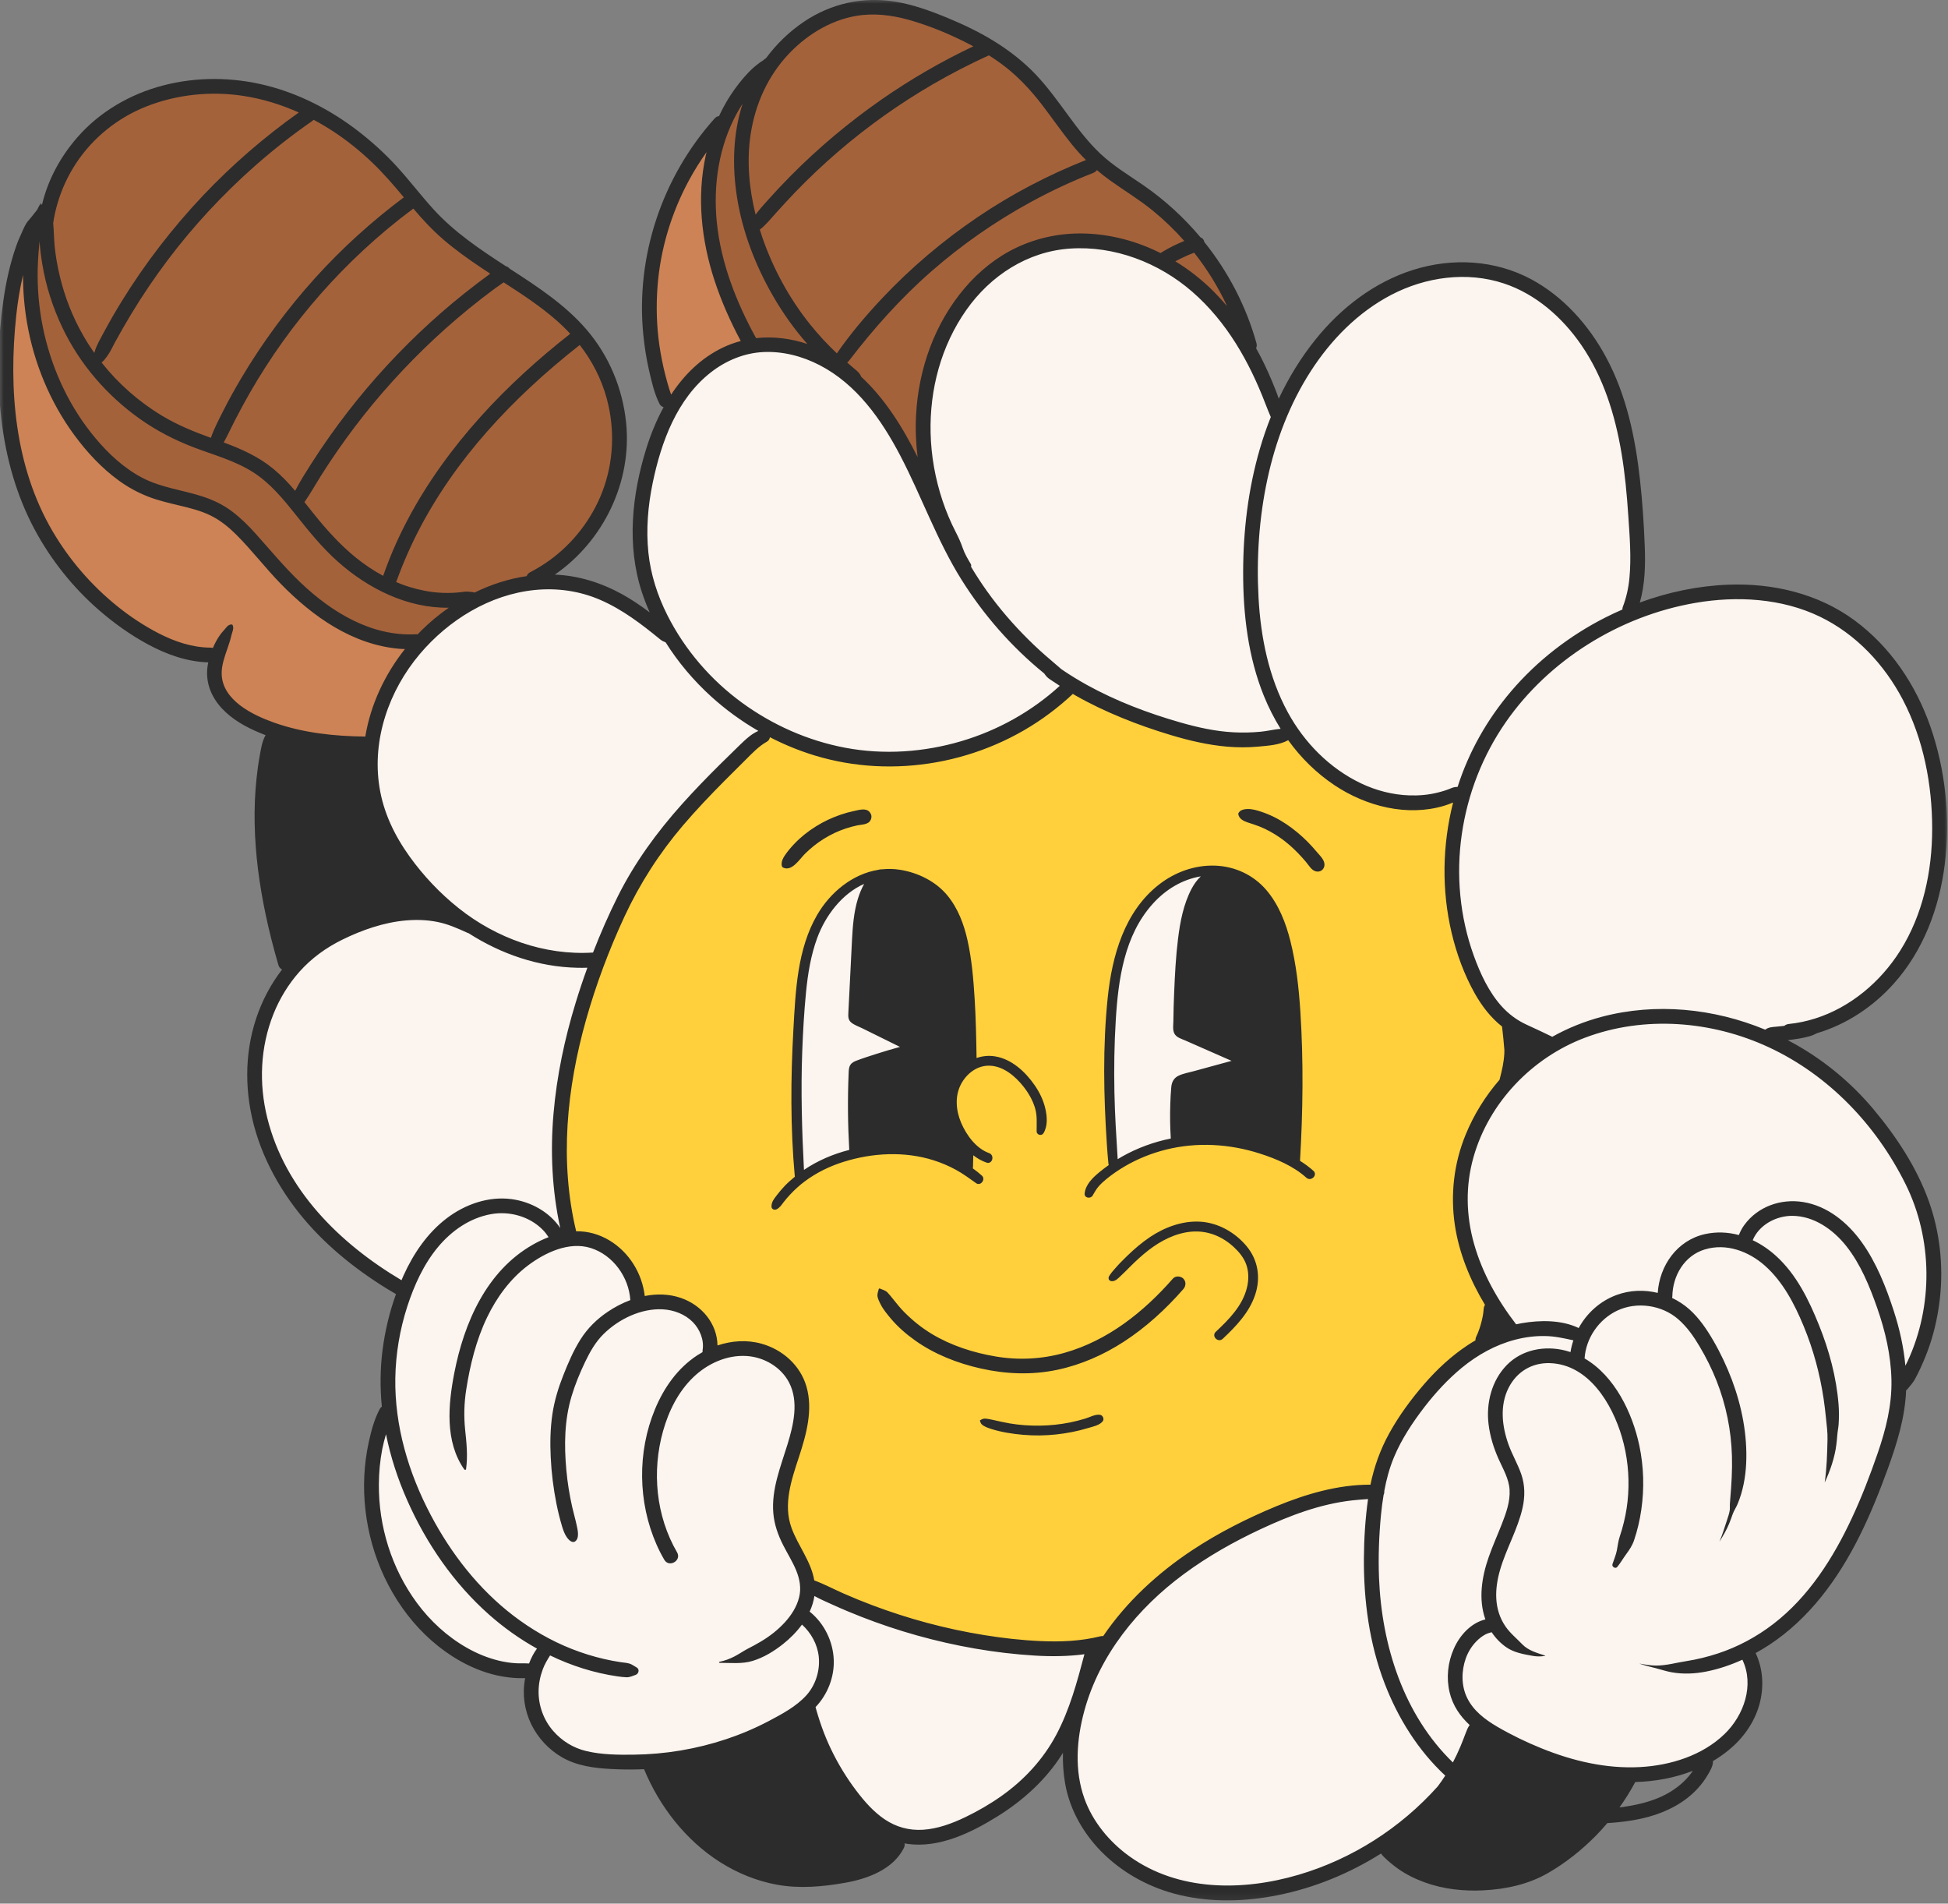 <svg width="261" height="255" viewBox="0 0 261 255" fill="none" xmlns="http://www.w3.org/2000/svg">
<rect x="0" y="0" width="261" height="255" fill="#808080" stroke="none"/>
<g clip-path="url(#clip0_451_536)">
<path d="M201.431 137.491C201.424 137.442 201.401 137.398 201.363 137.368C199.994 136.287 198.778 134.811 197.753 132.985C196.409 130.59 195.371 127.874 194.671 124.912C193.344 119.304 193.411 113.308 194.858 107.579C194.892 107.511 194.879 107.428 194.827 107.372C194.79 107.336 194.742 107.316 194.693 107.316C194.669 107.316 194.644 107.322 194.621 107.33C194.234 107.497 193.825 107.644 193.411 107.77C192.107 108.157 190.724 108.354 189.301 108.354C185.817 108.354 182.134 107.181 178.931 105.052C176.563 103.477 174.482 101.456 172.746 99.047C172.71 98.998 172.655 98.971 172.597 98.971C172.567 98.971 172.536 98.978 172.51 98.994C171.464 99.571 170.092 99.695 168.883 99.804L168.567 99.832C167.886 99.895 167.188 99.927 166.491 99.927C165.809 99.927 165.109 99.895 164.414 99.835C162.138 99.634 159.757 99.143 156.92 98.29C154.583 97.589 152.368 96.809 150.34 95.973C148.013 95.014 145.987 94.035 144.141 92.977C144.085 92.945 144.03 92.912 143.976 92.88C143.93 92.85 143.883 92.822 143.835 92.794C143.807 92.778 143.776 92.772 143.744 92.772C143.699 92.772 143.653 92.787 143.618 92.821C142.66 93.721 141.626 94.587 140.547 95.395C136.148 98.696 130.918 100.957 125.421 101.931C123.345 102.301 121.232 102.488 119.144 102.488C115.735 102.488 112.387 101.994 109.194 101.022C107.169 100.403 105.163 99.587 103.237 98.593C103.211 98.579 103.181 98.572 103.153 98.572C103.123 98.572 103.095 98.579 103.068 98.593C103.016 98.621 102.979 98.672 102.972 98.73C102.951 98.875 102.881 99.073 102.653 99.199C101.659 99.757 100.849 100.57 100.064 101.355L99.794 101.626C98.826 102.581 97.862 103.542 96.906 104.504C94.594 106.838 92.879 108.68 91.347 110.478C88.179 114.203 85.531 118.334 83.48 122.75C81.388 127.258 79.662 131.901 78.346 136.55C75.421 146.908 74.975 156.473 77.019 164.979C77.038 165.061 77.112 165.119 77.196 165.119C77.198 165.119 77.33 165.119 77.33 165.119C78.784 165.119 80.242 165.531 81.544 166.309C84.106 167.844 85.849 170.579 86.203 173.628C86.21 173.679 86.236 173.725 86.278 173.755C86.31 173.777 86.347 173.79 86.385 173.79C86.398 173.79 86.41 173.79 86.421 173.786C87.093 173.655 87.759 173.588 88.401 173.588C89.367 173.588 90.295 173.739 91.156 174.037C93.981 175.004 95.908 177.494 95.948 180.235C95.95 180.293 95.978 180.347 96.025 180.38C96.057 180.403 96.094 180.415 96.132 180.415C96.152 180.415 96.171 180.412 96.19 180.405C97.296 180.032 98.419 179.841 99.528 179.841C100.366 179.841 101.191 179.951 101.975 180.17C104.834 180.967 107.092 183.114 107.869 185.769C108.767 188.841 107.869 192.069 106.872 195.111L106.786 195.37C105.825 198.293 104.735 201.607 105.881 204.744C106.237 205.72 106.736 206.643 107.218 207.537C107.962 208.92 108.666 210.225 108.917 211.734C108.927 211.799 108.973 211.853 109.034 211.876C109.875 212.184 110.708 212.58 111.515 212.962C111.975 213.182 112.435 213.399 112.898 213.604C114.207 214.179 115.53 214.717 116.83 215.206C121.706 217.042 126.742 218.388 131.797 219.204C134.436 219.636 137.005 219.909 139.43 220.016C140.058 220.046 140.67 220.06 141.249 220.06C143.567 220.06 145.602 219.832 147.476 219.366C147.543 219.348 147.613 219.339 147.682 219.339C147.718 219.339 147.754 219.341 147.787 219.345C147.794 219.346 147.803 219.346 147.81 219.346C147.869 219.346 147.927 219.317 147.961 219.266C150.898 214.937 154.893 211.086 159.836 207.812C163.121 205.636 166.789 203.719 171.048 201.95C175.742 200.007 179.83 199.063 183.543 199.063H183.618C183.704 199.063 183.78 199.001 183.797 198.917C184.295 196.488 185.136 194.189 186.297 192.083C187.491 189.919 189.066 187.705 190.979 185.501C192.781 183.424 194.711 181.695 196.713 180.366C197.074 180.128 197.427 179.909 197.788 179.699C197.855 179.66 197.89 179.583 197.876 179.508C197.874 179.495 197.873 179.485 197.873 179.471C197.873 179.303 197.941 179.155 198.02 178.984L198.152 178.696C198.171 178.647 198.192 178.6 198.204 178.56C198.339 178.22 198.464 177.853 198.576 177.47C198.682 177.096 198.771 176.72 198.84 176.352L198.903 175.971C198.927 175.819 198.941 175.665 198.954 175.51L198.968 175.358C198.98 175.186 199.031 175.03 199.117 174.897C199.155 174.838 199.157 174.762 199.12 174.703C196.978 171.147 195.627 167.565 195.106 164.06C194.499 159.965 194.999 155.808 196.551 152.039C197.643 149.386 199.161 146.933 201.061 144.747C201.087 144.717 201.105 144.658 201.108 144.621L201.115 144.581C201.398 143.505 201.678 142.348 201.736 141.097C201.74 141.008 201.742 140.918 201.742 140.827L201.743 140.645C201.656 139.546 201.552 138.514 201.431 137.491ZM139.029 192.104C137.682 192.104 136.298 191.979 134.917 191.738C134.188 191.61 133.511 191.448 132.902 191.257C132.595 191.161 132.237 191.037 131.909 190.853C131.66 190.709 131.583 190.611 131.497 190.362C131.69 190.246 131.799 190.211 131.953 190.211C132.025 190.211 132.106 190.22 132.2 190.232C132.502 190.274 132.792 190.337 133.099 190.404L133.137 190.413C133.75 190.555 134.474 190.716 135.201 190.844C136.406 191.052 137.678 191.159 138.987 191.159C139.096 191.159 139.205 191.159 139.315 191.158C140.7 191.138 142.081 190.991 143.418 190.721C144.111 190.581 144.799 190.406 145.462 190.201C145.646 190.146 145.832 190.075 146.027 189.997C146.413 189.847 146.813 189.691 147.18 189.691C147.248 189.691 147.317 189.696 147.385 189.708C147.483 189.728 147.583 189.824 147.632 189.95C147.676 190.069 147.671 190.183 147.611 190.26C147.289 190.686 146.636 190.867 146.06 191.026C145.939 191.059 145.82 191.091 145.709 191.124C145.034 191.327 144.33 191.504 143.618 191.646C142.181 191.93 140.733 192.083 139.31 192.1L139.029 192.104ZM112.714 109.296C113.273 109.104 113.859 108.944 114.452 108.82C114.533 108.804 114.617 108.785 114.705 108.764C115.005 108.695 115.346 108.618 115.651 108.618C115.988 108.618 116.218 108.708 116.375 108.904C116.602 109.179 116.637 109.444 116.488 109.759C116.29 110.176 115.767 110.248 115.261 110.318C115.112 110.339 114.967 110.358 114.831 110.386C114.298 110.499 113.768 110.641 113.259 110.809C112.236 111.147 111.234 111.618 110.283 112.211C109.39 112.761 108.525 113.45 107.708 114.258C107.56 114.403 107.402 114.589 107.234 114.785C106.711 115.395 106.064 116.152 105.406 116.152C105.262 116.152 105.123 116.117 104.984 116.043C104.897 115.999 104.886 115.658 104.941 115.444C105.025 115.121 105.197 114.846 105.355 114.618C105.678 114.147 106.081 113.662 106.585 113.134C107.376 112.302 108.329 111.534 109.418 110.853C110.429 110.22 111.538 109.696 112.714 109.296ZM104.809 160.976L104.709 161.109C104.477 161.419 104.295 161.667 103.956 161.833C103.914 161.854 103.867 161.866 103.818 161.866C103.739 161.866 103.663 161.837 103.612 161.784C103.568 161.74 103.547 161.682 103.547 161.612C103.558 161.083 103.825 160.736 104.162 160.298L104.198 160.249C104.576 159.762 104.907 159.369 105.244 159.017C105.646 158.598 106.093 158.19 106.613 157.769C106.664 157.727 106.688 157.662 106.678 157.596C106.676 157.592 106.669 157.552 106.667 157.548C106.134 151.65 106.072 145.243 106.481 137.96L106.513 137.408C106.795 132.312 107.086 127.045 109.636 122.658C111.494 119.452 114.502 117.224 117.697 116.697C117.86 116.653 118.002 116.632 118.144 116.63C118.158 116.632 118.174 116.634 118.188 116.634C118.193 116.634 118.199 116.634 118.202 116.634C118.525 116.6 118.85 116.583 119.165 116.583C119.629 116.583 120.092 116.62 120.543 116.692C123.076 117.088 125.354 118.32 126.796 120.07C128.028 121.57 128.897 123.507 129.451 125.99C130.042 128.636 130.251 131.392 130.402 133.767C130.563 136.362 130.614 138.908 130.662 141.731C130.663 141.789 130.691 141.844 130.741 141.879C130.77 141.9 130.807 141.91 130.844 141.91C130.865 141.91 130.885 141.908 130.906 141.901C131.43 141.717 131.972 141.626 132.518 141.626C132.769 141.626 133.025 141.646 133.278 141.686C135.792 142.082 137.608 144.222 138.466 145.464C139.149 146.442 139.635 147.502 139.873 148.529C140.189 149.892 140.119 150.93 139.658 151.699C139.58 151.827 139.461 151.846 139.396 151.846C139.242 151.846 139.075 151.739 139.075 151.543C139.073 151.315 139.077 151.091 139.08 150.87C139.093 150.02 139.107 149.219 138.847 148.357C138.547 147.371 138.003 146.363 137.273 145.443C136.457 144.407 134.769 142.658 132.643 142.574C132.59 142.571 132.537 142.571 132.485 142.571C130.927 142.571 129.437 143.557 128.595 145.145C127.803 146.645 127.805 148.58 128.6 150.455C128.93 151.233 130.183 153.833 132.453 154.634C132.746 154.736 132.809 155.006 132.776 155.204C132.743 155.397 132.609 155.593 132.386 155.593C132.336 155.593 132.281 155.582 132.223 155.563C131.635 155.356 131.06 155.037 130.514 154.613C130.481 154.587 130.442 154.575 130.402 154.575C130.376 154.575 130.348 154.58 130.323 154.592C130.262 154.622 130.221 154.683 130.22 154.752L130.193 155.784C130.191 155.849 130.191 155.915 130.19 155.982C130.19 156.152 130.188 156.325 130.16 156.476C130.146 156.548 130.176 156.62 130.234 156.66C130.67 156.967 131.076 157.293 131.442 157.626C131.616 157.787 131.574 157.981 131.535 158.083C131.458 158.279 131.278 158.421 131.106 158.421C131.034 158.421 130.963 158.397 130.895 158.349L130.483 158.055C129.748 157.529 128.986 156.988 128.163 156.541C127.209 156.02 126.196 155.589 125.154 155.256C123.417 154.704 121.546 154.424 119.59 154.424C117.393 154.424 115.168 154.771 112.98 155.458C111.038 156.062 109.276 156.946 107.743 158.083C107.057 158.589 106.372 159.206 105.711 159.912C105.367 160.279 105.07 160.626 104.809 160.976ZM141.623 183.314C140.145 183.626 138.608 183.783 137.057 183.783C135.241 183.783 133.359 183.568 131.46 183.142C128.067 182.383 125.121 181.127 122.706 179.41C121.388 178.472 120.32 177.503 119.441 176.448C118.962 175.87 118.465 175.272 118.135 174.608L118.072 174.478C117.916 174.163 117.741 173.807 117.741 173.493C117.741 173.336 117.791 173.157 117.842 172.984C117.858 172.926 117.876 172.868 117.89 172.812C117.972 172.845 118.055 172.877 118.135 172.906C118.385 172.999 118.602 173.08 118.785 173.269C119.032 173.527 119.267 173.823 119.493 174.109L119.52 174.142C119.997 174.745 120.473 175.333 121.02 175.887C122.192 177.07 123.405 178.034 124.729 178.833C127.184 180.31 130.098 181.339 133.39 181.891C134.564 182.089 135.757 182.189 136.938 182.189C138.875 182.189 140.807 181.921 142.681 181.393C147.848 179.932 152.761 176.571 157.283 171.401C157.409 171.256 157.602 171.177 157.823 171.177C158.05 171.177 158.272 171.263 158.418 171.408C158.764 171.755 158.673 172.26 158.409 172.561C155.9 175.43 153.226 177.792 150.464 179.581C147.673 181.393 144.614 182.683 141.623 183.314ZM153.781 167.322C153.016 167.91 152.244 168.601 151.277 169.558L151.003 169.831C150.689 170.148 150.364 170.476 150.029 170.783L149.887 170.917C149.606 171.187 149.343 171.44 148.961 171.44C148.862 171.438 148.738 171.368 148.726 171.312C148.726 171.284 148.72 171.256 148.715 171.228C148.696 171.108 148.798 170.97 148.894 170.835L148.947 170.765C149.087 170.56 149.261 170.36 149.429 170.169L149.585 169.989C150.045 169.454 150.549 168.955 151.066 168.448C152.165 167.376 153.196 166.521 154.218 165.839C155.602 164.917 157.781 163.82 160.301 163.82C160.466 163.82 160.631 163.824 160.797 163.834C163.056 163.969 165.263 165.128 166.854 167.017C168.344 168.787 168.758 171.114 167.991 173.402C167.19 175.793 165.356 177.654 163.701 179.208C163.605 179.297 163.5 179.343 163.384 179.343C163.182 179.343 162.977 179.199 162.899 178.999C162.852 178.884 162.835 178.71 163.014 178.542C164.898 176.774 166.639 174.985 167.24 172.561C167.525 171.434 167.497 170.325 167.16 169.356C166.874 168.534 166.324 167.751 165.477 166.959C163.95 165.532 162.138 164.781 160.239 164.781C160.022 164.781 159.801 164.789 159.583 164.809C157.672 164.982 155.72 165.827 153.781 167.322ZM161.48 153.178C159.671 153.178 157.888 153.394 156.181 153.819C154.177 154.319 152.279 155.093 150.54 156.119C149.649 156.65 148.838 157.212 148.133 157.794C147.783 158.079 147.378 158.428 147.027 158.843C146.787 159.119 146.606 159.427 146.432 159.725C146.364 159.842 146.295 159.962 146.222 160.077C146.155 160.188 146.025 160.252 145.874 160.252C145.755 160.252 145.643 160.209 145.574 160.135C145.52 160.075 145.497 159.998 145.506 159.905C145.608 158.786 146.538 157.881 147.436 157.145C147.806 156.841 148.208 156.536 148.662 156.213C148.734 156.162 148.759 156.069 148.724 155.991C148.705 155.945 148.694 155.905 148.69 155.859C148.615 155.09 148.548 154.265 148.487 153.336C147.971 145.59 148.006 139.332 148.599 133.642C149.336 126.535 151.559 121.626 155.397 118.638C157.469 117.023 159.964 116.134 162.424 116.134C162.549 116.134 162.673 116.136 162.798 116.14C165.442 116.236 167.825 117.364 169.506 119.32C170.941 120.992 171.994 123.223 172.724 126.14C173.387 128.804 173.806 131.787 174.045 135.528C174.441 141.682 174.426 148.212 173.997 155.489C173.992 155.556 174.026 155.619 174.082 155.656C174.764 156.083 175.34 156.511 175.845 156.965C176.024 157.128 176.01 157.296 175.966 157.408C175.891 157.606 175.677 157.757 175.47 157.757C175.356 157.757 175.249 157.713 175.152 157.627C173.213 155.882 170.622 154.918 168.841 154.345C166.419 153.571 163.943 153.178 161.48 153.178ZM177.275 115.866C177.252 116.276 176.949 116.574 176.552 116.574C176.494 116.574 176.433 116.567 176.373 116.555C175.968 116.466 175.675 116.075 175.392 115.698C175.299 115.572 175.206 115.451 175.115 115.342C174.766 114.925 174.405 114.524 174.04 114.149C173.224 113.313 172.432 112.633 171.622 112.071C170.694 111.426 169.746 110.91 168.806 110.539C168.421 110.386 168.025 110.257 167.642 110.132C167.502 110.087 167.36 110.041 167.221 109.994C166.711 109.822 166.175 109.572 166.091 109.032C166.091 108.978 166.216 108.822 166.328 108.75C166.523 108.629 166.823 108.56 167.174 108.557L167.237 108.555C167.791 108.555 168.388 108.73 168.9 108.902C170.046 109.279 171.16 109.827 172.213 110.532C173.225 111.21 174.185 112.006 175.068 112.894C175.477 113.308 175.887 113.76 176.287 114.238C176.359 114.322 176.438 114.41 176.519 114.501C176.886 114.913 177.301 115.377 177.275 115.866Z" fill="#FFD03C"/>
<path d="M212.613 86.189C217.045 83.386 222.072 81.445 227.146 80.574C229.057 80.246 230.966 80.081 232.822 80.081C236.933 80.081 240.664 80.874 243.91 82.438C248.514 84.659 252.495 88.645 255.12 93.666C257.703 98.608 259.066 104.608 259.063 111.02C259.059 117.297 257.568 122.98 254.75 127.452C251.986 131.842 247.795 135.182 243.245 136.613C242.053 136.985 240.869 137.232 239.72 137.344C239.513 137.363 239.325 137.439 239.176 137.563C239.148 137.586 239.114 137.6 239.078 137.605C238.707 137.646 238.339 137.682 237.969 137.716L237.828 137.728C237.358 137.768 236.988 137.802 236.618 138.075C236.586 138.099 236.547 138.11 236.509 138.11C236.486 138.11 236.461 138.106 236.439 138.096C232.08 136.293 227.369 135.339 222.814 135.339C220.024 135.339 217.282 135.69 214.662 136.38C212.341 136.997 210.121 137.893 208.068 139.042C208.04 139.058 208.008 139.067 207.979 139.067C207.951 139.067 207.922 139.06 207.898 139.047L207.557 138.883C207.161 138.688 206.764 138.495 206.363 138.31C205.717 138.007 205.082 137.71 204.434 137.414C203.18 136.832 202.062 136.012 201.111 134.977C199.604 133.322 198.384 131.116 197.272 128.03C195.424 122.887 194.872 117.251 195.673 111.728C196.463 106.295 198.516 101.07 201.613 96.615C204.432 92.555 208.237 88.95 212.613 86.189ZM237.047 140.111C232.592 138.043 227.69 136.95 222.868 136.95C219.171 136.95 215.623 137.581 212.32 138.825C205.073 141.552 199.298 147.731 197.251 154.952C196.186 158.693 196.21 162.749 197.323 166.676C198.358 170.328 200.263 173.973 202.992 177.509C203.027 177.554 203.08 177.581 203.136 177.581C203.15 177.581 203.164 177.579 203.176 177.575C203.431 177.519 203.68 177.469 203.932 177.425C204.971 177.248 205.977 177.157 206.922 177.157C208.665 177.157 210.186 177.462 211.44 178.061C211.467 178.073 211.493 178.078 211.519 178.078C211.584 178.078 211.648 178.043 211.681 177.984C212.788 175.953 214.558 174.411 216.666 173.638C217.654 173.275 218.701 173.091 219.782 173.091C220.543 173.091 221.312 173.184 222.065 173.366C222.079 173.37 222.095 173.371 222.109 173.371C222.147 173.371 222.184 173.359 222.216 173.336C222.259 173.305 222.288 173.254 222.291 173.202C222.547 169.359 225.034 166.262 228.476 165.495C229.117 165.353 229.773 165.281 230.431 165.281C231.255 165.281 232.096 165.393 232.931 165.617C232.947 165.621 232.963 165.622 232.979 165.622C233.052 165.622 233.121 165.579 233.149 165.507C233.338 165.027 233.575 164.587 233.854 164.201C235.302 162.225 237.612 161.089 240.195 161.089C240.644 161.089 241.097 161.126 241.543 161.196C244.405 161.646 247.154 163.528 249.286 166.495C251.393 169.427 252.678 172.94 253.564 175.676C254.376 178.177 254.896 180.628 255.108 182.959C255.115 183.041 255.176 183.108 255.257 183.124C255.268 183.125 255.28 183.125 255.29 183.125C255.359 183.125 255.424 183.087 255.455 183.024L255.573 182.789C255.631 182.673 255.69 182.556 255.747 182.438C259.259 174.896 259.161 165.964 255.483 158.548C251.374 150.27 244.828 143.723 237.047 140.111ZM251.676 175.115C250.721 172.394 249.479 169.276 247.505 166.79C245.438 164.194 242.752 162.698 240.106 162.685C237.72 162.685 235.482 164.073 234.666 166.062C234.63 166.153 234.668 166.257 234.758 166.297C235.847 166.811 236.884 167.512 237.844 168.379C240.618 170.895 242.278 174.426 243.536 177.551C245.006 181.199 245.889 184.774 246.158 188.177C246.221 188.987 246.222 189.87 246.159 190.797C246.142 191.032 246.108 191.272 246.075 191.503C246.04 191.742 246.003 191.989 245.986 192.239C245.954 192.639 245.91 193.067 245.857 193.508C245.708 194.703 245.366 195.969 244.817 197.348C244.971 195.778 245.006 194.223 245.04 192.818C245.057 192.026 244.975 191.246 244.892 190.492L244.84 189.988C244.752 189.148 244.652 188.248 244.517 187.352C244.005 183.928 243.099 180.633 241.824 177.558C240.752 174.973 239.186 171.71 236.583 169.402C234.751 167.778 232.577 166.884 230.461 166.884C229.739 166.884 229.031 166.989 228.352 167.198C225.732 167.993 223.937 170.582 223.884 173.631C223.881 173.718 223.874 173.776 223.861 173.824C223.839 173.908 223.881 173.997 223.96 174.034C224.793 174.43 225.555 174.933 226.223 175.529C227.639 176.789 228.666 178.411 229.403 179.682C230.355 181.326 231.185 183.081 231.873 184.899C233.279 188.642 233.937 192.48 233.777 195.998C233.686 197.977 233.293 199.847 232.636 201.404C232.554 201.608 232.452 201.795 232.345 201.993C232.215 202.233 232.082 202.484 231.982 202.759C231.819 203.216 231.671 203.628 231.505 204.037C231.44 204.198 231.37 204.354 231.298 204.508C231.338 204.382 231.612 203.542 231.612 203.542C231.743 203.146 231.878 202.738 231.94 202.319C231.964 202.149 231.961 201.986 231.956 201.83C231.954 201.729 231.95 201.627 231.957 201.522C231.964 201.347 231.978 201.173 231.992 201L232.006 200.823C232.152 199.125 232.294 197.109 232.235 195.031C232.136 191.558 231.44 188.153 230.168 184.911C229.561 183.372 228.794 181.818 227.888 180.288C227.218 179.153 226.281 177.703 224.949 176.557C223.582 175.374 221.709 174.696 219.814 174.696C218.694 174.696 217.596 174.933 216.632 175.383C214.078 176.584 212.307 179.163 212.125 181.956C212.119 182.027 212.155 182.093 212.216 182.128C215.648 184.117 218.359 188.439 219.468 193.69C220.052 196.464 220.14 199.333 219.726 202.216C219.528 203.597 219.206 204.96 218.766 206.264C218.526 206.972 218.148 207.519 217.715 208.111C217.545 208.344 217.387 208.582 217.227 208.822C217.015 209.145 216.794 209.478 216.546 209.784C216.517 209.818 216.485 209.835 216.441 209.835C216.371 209.835 216.29 209.79 216.245 209.727C216.21 209.677 216.201 209.628 216.217 209.579C216.278 209.397 216.343 209.213 216.41 209.031C216.562 208.61 216.72 208.177 216.808 207.732C216.848 207.534 216.882 207.336 216.913 207.14C216.989 206.695 217.059 206.274 217.201 205.855C217.406 205.253 217.59 204.617 217.748 203.966C218.052 202.724 218.248 201.457 218.329 200.197C218.501 197.551 218.219 194.947 217.49 192.455C216.103 187.711 212.797 182.582 207.673 182.416C207.596 182.414 207.521 182.412 207.445 182.412C205.05 182.412 203.048 183.663 201.951 185.843C200.607 188.517 201.209 191.524 201.95 193.575C202.188 194.237 202.49 194.879 202.781 195.501C203.092 196.161 203.411 196.843 203.652 197.54C204.113 198.881 204.171 200.36 203.822 201.935C203.469 203.514 202.829 205.039 202.209 206.514C201.699 207.725 201.172 208.978 200.804 210.263C199.913 213.345 200.163 215.935 201.55 217.959C201.992 218.606 202.559 219.153 203.108 219.678C203.35 219.911 203.59 220.144 203.82 220.385C204.473 221.064 205.338 221.413 206.213 221.704C206.206 221.704 206.201 221.704 206.194 221.704C205.938 221.704 205.678 221.681 205.376 221.629C204.168 221.417 202.92 221.196 201.941 220.521C201.192 220.004 200.523 219.319 200.011 218.543C199.977 218.492 199.9 218.467 199.834 218.467C199.816 218.467 199.802 218.469 199.788 218.471C199.762 218.476 199.737 218.483 199.716 218.488C199.456 218.566 199.188 218.643 198.926 218.783C198.472 219.025 198.053 219.349 197.644 219.775C197.021 220.42 196.53 221.215 196.221 222.077C195.565 223.928 195.628 225.903 196.395 227.492C197.316 229.406 199.077 230.617 200.509 231.458C202.348 232.534 204.348 233.51 206.456 234.36C210.651 236.061 214.678 236.925 218.424 236.925C218.871 236.925 219.322 236.913 219.763 236.889C224.407 236.638 228.464 235.049 231.187 232.416C234.626 229.09 234.886 224.913 233.615 222.247C233.586 222.181 233.519 222.142 233.451 222.142C233.426 222.142 233.4 222.147 233.375 222.158C231.743 222.899 230.117 223.432 228.541 223.739C227.657 223.912 226.785 224 225.953 224C225.29 224 224.639 223.944 224.018 223.833C223.542 223.749 223.065 223.612 222.603 223.481C222.384 223.418 222.165 223.355 221.942 223.297L221.931 223.295C222.872 223.29 223.816 223.102 224.73 222.924C225.151 222.84 225.586 222.754 226.007 222.689C227.353 222.482 228.766 222.14 230.204 221.673C232.873 220.803 235.4 219.459 237.716 217.679C241.836 214.514 245.296 209.846 248.296 203.411C249.481 200.879 250.577 198.124 251.746 194.74C252.653 192.113 253.683 188.614 253.606 184.843C253.541 181.816 252.911 178.636 251.676 175.115ZM168.442 80.09C168.771 86.117 170.096 91.3 172.379 95.495C174.692 99.747 178.201 103.155 182.261 105.093C184.349 106.092 186.619 106.656 188.825 106.73C189.002 106.735 189.181 106.739 189.358 106.739C190.517 106.739 191.611 106.611 192.617 106.362C193.391 106.169 193.994 105.975 194.514 105.749C194.787 105.629 194.993 105.601 195.301 105.591C195.379 105.587 195.445 105.537 195.47 105.463C196.956 100.814 199.356 96.528 202.602 92.72C206.013 88.717 210.372 85.311 215.202 82.868C215.911 82.51 216.667 82.156 217.452 81.814C217.524 81.783 217.568 81.711 217.562 81.634C217.555 81.538 217.566 81.457 217.59 81.39C218.064 80.157 218.371 78.832 218.499 77.451C218.743 74.875 218.562 72.243 218.389 69.697L218.343 69.015C218.115 65.621 217.834 63.038 217.433 60.644C216.436 54.705 214.658 49.942 212 46.082C209.221 42.051 205.513 39.109 201.56 37.798C199.79 37.209 197.905 36.911 195.961 36.911C192.694 36.911 189.364 37.749 186.328 39.331C182.163 41.504 178.41 45.056 175.478 49.606C172.77 53.801 170.802 58.704 169.624 64.182C168.54 69.241 168.141 74.593 168.442 80.09ZM194.4 226.649C193.957 224.769 194.156 222.734 194.961 220.921C195.831 218.944 197.365 217.518 199.06 217.104C199.109 217.092 199.153 217.059 199.177 217.013C199.202 216.967 199.205 216.915 199.188 216.866C198.375 214.567 198.526 211.8 199.635 208.638C199.967 207.69 200.358 206.746 200.735 205.833C200.957 205.298 201.176 204.764 201.388 204.226C201.994 202.671 202.53 201.143 202.444 199.568C202.378 198.361 201.851 197.26 201.341 196.196C201.207 195.914 201.072 195.636 200.95 195.357C200.242 193.769 199.809 192.267 199.627 190.764C199.265 187.799 200.156 184.895 202.008 182.994C203.38 181.587 205.313 180.812 207.454 180.812C208.2 180.812 208.951 180.907 209.688 181.093C209.919 181.15 210.142 181.219 210.365 181.291C210.382 181.296 210.402 181.299 210.421 181.299C210.454 181.299 210.488 181.291 210.518 181.271C210.563 181.243 210.595 181.198 210.602 181.143C210.675 180.653 210.8 180.146 210.979 179.599C210.997 179.55 210.99 179.496 210.965 179.452C210.939 179.407 210.897 179.375 210.846 179.365C209.621 179.093 208.354 178.811 207.033 178.785C206.945 178.783 206.857 178.783 206.77 178.783C205.505 178.783 204.213 178.953 202.932 179.289C200.416 179.95 198 181.222 195.754 183.069C193.985 184.525 192.333 186.262 190.695 188.381C188.792 190.86 187.492 193 186.607 195.115C186.039 196.473 185.609 197.968 185.291 199.687C185.289 199.703 185.288 199.72 185.289 199.736C185.302 199.887 185.275 200.034 185.216 200.16C185.209 200.176 185.202 200.194 185.2 200.209C185.058 201.056 184.942 201.939 184.846 202.91C184.567 205.843 184.477 208.687 184.582 211.363C184.986 221.566 188.52 230.392 194.535 236.219C194.568 236.252 194.614 236.27 194.661 236.27C194.671 236.27 194.68 236.27 194.691 236.268C194.747 236.259 194.796 236.223 194.824 236.172C195.196 235.466 195.533 234.754 195.826 234.057C196.045 233.536 196.273 232.958 196.544 232.234C196.681 231.866 196.831 231.482 197.056 231.188C197.112 231.113 197.103 231.006 197.035 230.943C195.64 229.653 194.779 228.249 194.4 226.649ZM185.691 225.44C183.817 220.574 182.887 214.966 182.922 208.773C182.942 205.959 183.13 203.288 183.479 200.833C183.486 200.779 183.468 200.723 183.431 200.682C183.396 200.646 183.347 200.625 183.296 200.625C183.293 200.625 183.289 200.625 183.286 200.625C182.708 200.661 181.949 200.714 181.189 200.798C176.464 201.322 172.119 203.136 168.863 204.657C164.922 206.493 161.537 208.47 158.517 210.701C151.739 215.69 146.975 222.244 145.1 229.15C143.907 233.536 143.914 237.626 145.117 240.98C146.193 243.979 148.36 246.76 151.223 248.815C154.868 251.433 159.319 252.76 164.455 252.76C167.55 252.76 170.773 252.273 174.035 251.312C181.228 249.196 187.7 245.086 192.766 239.419C193.092 238.998 193.419 238.532 193.792 237.954C193.842 237.88 193.829 237.78 193.764 237.721C190.352 234.551 187.56 230.303 185.691 225.44ZM126.113 67.138C126.595 68.589 127.192 70.003 127.885 71.342C128.315 72.182 128.606 72.848 128.831 73.508C129.087 74.26 129.492 74.94 129.884 75.597L129.908 75.639C129.947 75.706 129.954 75.778 129.926 75.855C129.908 75.906 129.913 75.963 129.941 76.009C130.643 77.18 131.335 78.238 132.052 79.242C133.647 81.483 135.523 83.681 137.629 85.773C138.604 86.746 139.667 87.717 140.785 88.658C141.15 88.963 141.51 89.276 141.871 89.592L142.085 89.777L142.208 89.862C142.273 89.907 142.338 89.953 142.401 89.993C143.385 90.657 144.456 91.311 145.582 91.935C149.228 93.945 153.324 95.587 158.103 96.953C160.891 97.749 163.165 98.169 165.26 98.278C165.687 98.301 166.122 98.313 166.555 98.313C167.345 98.313 168.152 98.273 168.949 98.198C169.38 98.157 169.821 98.08 170.247 98.007C170.691 97.93 171.149 97.851 171.595 97.812C171.66 97.809 171.716 97.77 171.744 97.712C171.772 97.656 171.77 97.588 171.735 97.533C170.886 96.165 170.138 94.695 169.515 93.166C167.64 88.545 166.733 83.143 166.745 76.647C166.754 70.757 167.505 65.212 168.98 60.166C169.387 58.76 169.879 57.335 170.435 55.934C170.454 55.888 170.452 55.839 170.433 55.793C170.175 55.185 169.942 54.609 169.719 54.029C167.196 47.452 163.971 42.516 159.86 38.939C155.571 35.208 150.055 33.068 144.722 33.068C144.268 33.068 143.81 33.084 143.359 33.116C137.888 33.484 132.772 36.51 129.322 41.417C126.069 46.039 124.358 51.928 124.502 58C124.576 61.08 125.116 64.154 126.113 67.138ZM157.115 145.615C157.186 144.951 157.458 144.524 157.97 144.271C158.414 144.056 158.928 143.931 159.426 143.81C159.621 143.763 159.816 143.716 160.004 143.663L165.059 142.284C165.132 142.263 165.187 142.198 165.192 142.121C165.199 142.044 165.155 141.972 165.083 141.941L158.895 139.217C158.795 139.174 158.689 139.132 158.581 139.088C158.145 138.914 157.694 138.736 157.505 138.352C157.338 138.017 157.359 137.579 157.382 137.157C157.387 137.037 157.394 136.922 157.396 136.81C157.41 135.513 157.445 134.237 157.498 133.016C157.587 130.824 157.71 128.277 158.016 125.796C158.275 123.702 158.689 121.277 159.811 119.153C160.146 118.513 160.551 117.965 161.016 117.525C161.074 117.469 161.09 117.381 161.053 117.309C161.021 117.246 160.958 117.207 160.89 117.207C160.879 117.207 160.869 117.209 160.86 117.211C158.412 117.621 156.15 118.913 154.319 120.944C150.486 125.188 149.646 131.016 149.309 136.684C149.121 139.759 149.063 142.901 149.128 146.29C149.184 149.129 149.363 152.008 149.537 154.789L149.569 155.289C149.572 155.352 149.614 155.406 149.671 155.436C149.697 155.45 149.725 155.455 149.755 155.455C149.79 155.455 149.825 155.446 149.857 155.427C150.057 155.306 150.257 155.183 150.46 155.07C152.443 153.955 154.61 153.154 156.905 152.688C156.994 152.671 157.056 152.588 157.05 152.497C156.954 150.934 156.931 149.388 156.986 147.901C157.01 147.122 157.04 146.362 157.115 145.615ZM145.431 221.471C145.396 221.432 145.347 221.41 145.294 221.41C145.287 221.41 145.279 221.41 145.27 221.411C143.987 221.583 142.605 221.669 141.164 221.669C140.343 221.669 139.473 221.641 138.581 221.587C133.398 221.264 128.124 220.36 122.904 218.895C120.435 218.205 117.943 217.372 115.501 216.419C114.053 215.851 112.858 215.35 111.744 214.842L111.306 214.644C110.605 214.33 109.881 214.006 109.205 213.633C109.177 213.619 109.147 213.61 109.116 213.61C109.088 213.61 109.06 213.617 109.035 213.629C108.981 213.655 108.944 213.708 108.935 213.768C108.837 214.442 108.626 215.129 108.312 215.811C108.277 215.886 108.298 215.977 108.365 216.03C108.388 216.047 108.414 216.065 108.424 216.072C110.274 217.582 111.432 219.927 111.527 222.347C111.611 224.58 110.718 226.898 109.137 228.549C109.095 228.594 109.077 228.659 109.093 228.721C109.118 228.821 109.146 228.919 109.174 229.019L109.19 229.071C109.258 229.325 109.337 229.581 109.414 229.83C109.56 230.312 109.732 230.827 109.935 231.409C110.298 232.43 110.716 233.433 111.177 234.391C112.125 236.37 113.276 238.255 114.596 239.997C115.443 241.117 116.761 242.738 118.431 243.863C119.856 244.82 121.435 245.305 123.121 245.305C123.304 245.305 123.488 245.3 123.676 245.288C125.386 245.181 127.206 244.639 129.405 243.586C131.159 242.741 132.8 241.783 134.281 240.735C137.474 238.48 139.964 235.7 141.683 232.473C143.536 228.989 144.565 225.084 145.472 221.639C145.487 221.58 145.472 221.518 145.431 221.471ZM89.262 82.512C91.589 87.112 95.059 91.181 99.302 94.276C103.476 97.32 108.291 99.419 113.225 100.346C115.132 100.707 117.11 100.889 119.101 100.889C122.356 100.889 125.627 100.411 128.82 99.468C133.774 98.01 138.371 95.429 142.119 92.005C142.159 91.966 142.182 91.912 142.177 91.854C142.173 91.798 142.141 91.747 142.094 91.716L141.85 91.558C141.636 91.418 141.422 91.279 141.213 91.137C141.134 91.083 141.05 91.027 140.962 90.971C140.759 90.838 140.548 90.701 140.399 90.547C140.292 90.434 140.192 90.294 140.094 90.159L140.029 90.075C140.006 90.052 139.981 90.033 139.931 89.996C135.635 86.492 131.942 82.291 128.954 77.512C126.987 74.363 125.439 70.927 123.941 67.604C122.951 65.407 121.928 63.134 120.789 60.959C117.578 54.814 114.118 50.932 109.897 48.749C107.633 47.582 105.214 46.963 102.894 46.963C102.682 46.963 102.468 46.968 102.255 46.979C99.746 47.1 97.284 48.053 95.133 49.734C91.301 52.73 88.729 57.612 87.269 64.66C86.585 67.972 86.39 71.132 86.692 74.053C86.985 76.868 87.85 79.713 89.262 82.512ZM113.888 143.693C113.902 143.355 113.918 143.006 114.095 142.738C114.274 142.468 114.564 142.344 114.869 142.232C115.596 141.955 116.35 141.711 117.08 141.476L117.377 141.382C118.345 141.07 119.408 140.753 120.63 140.413C120.702 140.393 120.754 140.33 120.763 140.255C120.77 140.18 120.73 140.106 120.661 140.073L115.559 137.554C115.429 137.491 115.289 137.43 115.146 137.367C114.783 137.207 114.406 137.043 114.143 136.806C113.832 136.531 113.823 136.174 113.845 135.737L114.009 132.471C114.115 130.3 114.222 128.128 114.336 125.957C114.432 124.147 114.571 122.232 115.115 120.463C115.331 119.762 115.608 119.1 115.94 118.492C115.976 118.424 115.966 118.34 115.913 118.282C115.878 118.243 115.829 118.222 115.778 118.222C115.754 118.222 115.729 118.227 115.704 118.238C112.96 119.445 110.576 122.186 109.325 125.57C108.577 127.601 108.11 129.858 107.814 132.888C107.579 135.262 107.417 137.793 107.303 140.849C107.086 146.679 107.312 152.395 107.535 156.724C107.538 156.79 107.577 156.848 107.635 156.878C107.661 156.892 107.689 156.897 107.717 156.897C107.754 156.897 107.789 156.887 107.821 156.866C109.57 155.678 111.592 154.784 113.832 154.213C113.916 154.192 113.974 154.113 113.969 154.025C113.773 150.585 113.745 147.145 113.885 143.8L113.888 143.693ZM109.881 221.885C109.704 220.244 108.886 218.681 107.577 217.483C107.544 217.453 107.5 217.435 107.454 217.435C107.447 217.435 107.442 217.435 107.435 217.435C107.384 217.442 107.337 217.469 107.305 217.511C106.631 218.432 105.761 219.324 104.791 220.092C103.413 221.182 102.104 221.909 100.785 222.312C99.969 222.563 99.088 222.594 98.413 222.594C98.074 222.594 97.735 222.586 97.4 222.577C97.347 222.575 97.295 222.573 97.242 222.573C97.651 222.442 98.053 222.272 98.472 222.06C98.792 221.897 99.1 221.708 99.397 221.525C99.671 221.359 99.953 221.185 100.243 221.035L100.408 220.949C100.962 220.658 101.536 220.358 102.08 220.025C103.326 219.277 104.405 218.41 105.285 217.449C106.294 216.347 106.954 215.192 107.247 214.015C107.533 212.872 107.402 211.656 106.845 210.294C106.531 209.53 106.128 208.8 105.736 208.092C105.514 207.685 105.282 207.266 105.071 206.849C104.322 205.365 103.919 204.051 103.798 202.713C103.566 200.09 104.399 197.526 105.205 195.047C105.37 194.54 105.533 194.036 105.687 193.534C106.57 190.662 107.207 187.655 105.891 185.118C104.819 183.048 102.525 181.613 100.048 181.461C99.876 181.45 99.706 181.445 99.535 181.445C97.154 181.445 94.686 182.507 92.764 184.355C90.903 186.143 89.522 188.596 88.66 191.649C87.079 197.272 87.771 203.244 90.557 208.034C90.747 208.358 90.673 208.623 90.58 208.785C90.424 209.055 90.111 209.238 89.801 209.238C89.613 209.238 89.35 209.169 89.164 208.849C88.781 208.191 88.434 207.512 88.132 206.828C85.658 201.213 85.579 194.491 87.925 188.847C89.241 185.677 91.126 183.272 93.531 181.697C93.738 181.56 93.963 181.425 94.217 181.284C94.279 181.25 94.316 181.185 94.312 181.117C94.308 181.04 94.308 180.952 94.321 180.868C94.537 179.545 94.016 178.052 92.959 176.973C91.943 175.94 90.431 175.297 88.806 175.21C88.662 175.201 88.518 175.197 88.373 175.197C85.744 175.197 82.898 176.452 80.757 178.552C79.591 179.694 78.82 181.129 78.219 182.386C77.427 184.045 76.838 185.538 76.415 186.949C75.562 189.777 75.334 192.947 75.697 196.924C75.844 198.562 76.109 200.239 76.489 201.909C76.573 202.291 76.671 202.671 76.769 203.053C76.878 203.478 76.992 203.916 77.085 204.35L77.099 204.417C77.231 205.006 77.45 205.994 76.941 206.336C76.899 206.365 76.853 206.379 76.804 206.379C76.594 206.379 76.311 206.12 76.125 205.864C75.818 205.444 75.624 204.881 75.49 204.438C75.201 203.472 74.948 202.458 74.739 201.424C74.325 199.347 74.064 197.241 73.967 195.166C73.865 193.037 73.939 191.172 74.192 189.462C74.432 187.846 74.904 186.16 75.636 184.31C76.266 182.71 76.981 181.019 77.948 179.494C78.838 178.091 80.045 176.869 81.537 175.865C82.477 175.231 83.479 174.714 84.518 174.327C84.593 174.299 84.641 174.225 84.635 174.144C84.43 170.883 82.2 167.948 79.212 167.005C78.613 166.816 77.976 166.719 77.315 166.719C74.557 166.719 71.935 168.384 70.619 169.376C68.379 171.065 66.519 173.428 65.092 176.396C63.804 179.076 62.883 182.267 62.278 186.153C62.002 187.936 61.955 189.742 62.137 191.526L62.146 191.602C62.325 193.317 62.495 194.942 62.283 196.627C59.73 192.89 60.281 187.892 61.05 183.944C62.158 178.241 64.868 170.655 71.472 166.891C72.155 166.502 72.86 166.167 73.567 165.898C73.62 165.877 73.658 165.834 73.676 165.782C73.693 165.729 73.685 165.672 73.655 165.626C73.402 165.239 73.142 164.909 72.86 164.62C71.437 163.166 69.377 162.331 67.21 162.331C66.728 162.331 66.247 162.374 65.778 162.456C63.09 162.936 60.59 164.482 58.546 166.926C56.849 168.959 55.493 171.584 54.396 174.952C53.38 178.089 52.838 181.331 52.783 184.587C52.684 190.559 54.335 196.938 57.554 203.034C60.5 208.621 64.241 213.175 68.673 216.57C71.156 218.466 73.788 219.969 76.497 221.038C77.95 221.613 79.438 222.076 80.917 222.416C81.682 222.591 82.437 222.733 83.158 222.84C83.267 222.855 83.379 222.869 83.495 222.883C83.765 222.915 84.044 222.95 84.284 223.02C84.486 223.078 84.695 223.209 84.898 223.337C85.004 223.402 85.107 223.467 85.207 223.521C85.36 223.605 85.383 223.732 85.376 223.824C85.363 223.984 85.251 224.131 85.104 224.185L84.907 224.259C84.59 224.382 84.291 224.496 83.977 224.496H83.935C83.542 224.482 83.142 224.429 82.768 224.376C79.726 223.938 76.701 222.999 73.779 221.587C73.753 221.573 73.727 221.567 73.7 221.567C73.639 221.567 73.579 221.599 73.544 221.653C73.177 222.237 72.799 222.864 72.542 223.572C72.179 224.555 71.99 225.561 71.979 226.562C71.963 228.561 72.672 230.487 73.976 231.984C75.18 233.368 76.746 234.321 78.506 234.742C80.358 235.183 82.34 235.24 83.86 235.24C84.221 235.24 84.583 235.236 84.939 235.231C89.171 235.178 93.347 234.477 97.351 233.145C99.334 232.485 101.259 231.665 103.083 230.706C104.831 229.783 106.812 228.735 108.186 227.205C109.449 225.798 110.083 223.81 109.881 221.885ZM54.736 114.852C56.626 117.476 58.844 119.812 61.33 121.79C66.217 125.686 72.12 127.83 77.954 127.83C78.459 127.83 78.968 127.815 79.47 127.781C79.54 127.778 79.601 127.732 79.627 127.666C80.649 125.035 81.766 122.503 82.951 120.137C85.035 115.97 87.834 111.95 91.508 107.846C92.954 106.229 94.563 104.548 96.57 102.554C97.454 101.673 98.348 100.803 99.246 99.931C99.62 99.563 100.072 99.133 100.581 98.737C100.929 98.468 101.278 98.257 101.681 98.08C101.745 98.052 101.787 97.991 101.79 97.922C101.794 97.854 101.759 97.787 101.699 97.754C99.446 96.454 97.33 94.91 95.41 93.168C93.035 91.011 90.992 88.582 89.339 85.948C89.318 85.915 89.285 85.889 89.246 85.875C88.978 85.777 88.76 85.659 88.583 85.517C86.174 83.548 83.565 81.513 80.482 80.183C78.294 79.237 75.945 78.757 73.5 78.757C72.881 78.757 72.251 78.79 71.626 78.851C65.92 79.424 60.262 82.577 56.1 87.503C51.732 92.676 49.697 99.388 50.657 105.458C51.162 108.658 52.496 111.73 54.736 114.852ZM53.794 171.673C53.813 171.673 53.831 171.67 53.85 171.665C53.899 171.649 53.941 171.612 53.963 171.565C53.998 171.482 54.033 171.4 54.066 171.319C54.12 171.192 54.173 171.065 54.231 170.941C55.714 167.669 57.64 165.114 59.955 163.346C62.171 161.657 64.757 160.726 67.238 160.726C67.665 160.726 68.093 160.754 68.508 160.809C71.142 161.159 73.535 162.575 74.911 164.599C74.946 164.65 75.002 164.68 75.062 164.68C75.087 164.68 75.111 164.674 75.134 164.664C75.215 164.629 75.26 164.543 75.241 164.457C74.186 159.624 73.885 154.488 74.344 149.19C74.757 144.42 75.753 139.435 77.306 134.369C77.78 132.82 78.306 131.246 78.871 129.693C78.892 129.635 78.884 129.572 78.847 129.523C78.813 129.476 78.757 129.448 78.699 129.448C78.698 129.448 78.696 129.448 78.694 129.448C78.422 129.457 78.152 129.46 77.883 129.46C77.708 129.46 77.532 129.458 77.355 129.455C72.418 129.348 67.415 127.757 62.888 124.857C62.873 124.848 62.857 124.841 62.841 124.836C62.788 124.82 62.741 124.806 62.685 124.78C61.416 124.201 60.102 123.605 58.612 123.313C57.739 123.139 56.807 123.052 55.845 123.052C55.366 123.052 54.87 123.073 54.368 123.117C51.692 123.348 48.8 124.222 45.772 125.715C43.487 126.842 41.536 128.302 39.975 130.058C38.517 131.7 37.304 133.673 36.469 135.762C34.728 140.122 34.439 144.974 35.634 149.793C38.308 160.581 46.934 167.632 53.701 171.647C53.729 171.665 53.761 171.673 53.794 171.673ZM72.125 220.802C72.114 220.749 72.081 220.705 72.035 220.679C69.76 219.412 67.61 217.887 65.643 216.146C61.164 212.18 57.393 206.917 54.742 200.931C53.447 198.008 52.489 195.033 51.897 192.087C51.88 192.003 51.81 191.943 51.725 191.94C51.722 191.94 51.72 191.94 51.717 191.94C51.636 191.94 51.564 191.992 51.541 192.071C51.313 192.841 51.153 193.48 51.036 194.086C50.743 195.604 50.59 197.19 50.578 198.8C50.531 204.571 52.35 210.257 55.701 214.814C57.554 217.328 59.895 219.431 62.467 220.893C63.882 221.695 65.354 222.284 66.842 222.642C67.622 222.826 68.358 222.936 69.089 222.98C69.328 222.994 69.567 222.997 69.803 222.997L70.196 222.996C70.423 222.996 70.649 222.999 70.875 223.013C70.879 223.013 70.882 223.013 70.888 223.013C70.963 223.013 71.032 222.966 71.058 222.894C71.339 222.146 71.686 221.49 72.091 220.949C72.123 220.907 72.135 220.852 72.125 220.802Z" fill="#FBF4EF"/>
<path d="M99.417 45.752C99.394 45.803 99.35 45.842 99.296 45.856C98.475 46.075 97.678 46.366 96.929 46.723C94.26 48.001 91.955 50.1 90.074 52.962C90.039 53.013 89.981 53.044 89.919 53.044C89.912 53.044 89.903 53.042 89.895 53.042C89.825 53.032 89.767 52.985 89.746 52.916C89.712 52.813 89.677 52.711 89.642 52.613C89.612 52.529 89.584 52.447 89.56 52.368C89.347 51.7 89.145 50.992 88.96 50.263C88.628 48.959 88.361 47.626 88.168 46.303C87.794 43.734 87.71 41.053 87.917 38.335C88.294 33.391 89.774 28.43 92.195 23.983C92.879 22.728 93.658 21.48 94.513 20.276C94.548 20.226 94.606 20.199 94.664 20.199C94.688 20.199 94.715 20.204 94.739 20.215C94.818 20.252 94.862 20.339 94.841 20.425C94.804 20.574 94.769 20.721 94.736 20.87C93.618 25.993 94.018 31.732 95.892 37.469C96.754 40.108 97.936 42.842 99.41 45.593C99.436 45.642 99.438 45.702 99.417 45.752ZM54.255 86.764L54.046 86.757C53.874 86.75 53.702 86.744 53.53 86.729C48.15 86.264 42.997 83.443 37.775 78.105C36.784 77.091 35.836 75.997 34.92 74.94C33.915 73.78 32.875 72.58 31.767 71.474C30.579 70.295 29.481 69.476 28.314 68.9C26.976 68.237 25.507 67.882 24.086 67.54L23.684 67.444C22.405 67.135 21.08 66.818 19.843 66.324C18.499 65.793 17.227 65.095 16.064 64.252C13.933 62.714 11.98 60.72 10.092 58.158C6.911 53.834 4.736 48.665 3.8 43.208C3.437 41.084 3.258 38.941 3.269 36.838C3.269 36.745 3.2 36.666 3.107 36.656C3.1 36.654 3.093 36.654 3.086 36.654C3.002 36.654 2.927 36.712 2.907 36.794C2.502 38.517 2.193 40.35 1.991 42.242C0.754 53.856 2.407 63.627 6.901 71.283C9.148 75.109 12.051 78.477 15.525 81.291C17.302 82.731 19.19 83.974 21.138 84.983C23.663 86.287 25.977 86.927 28.211 86.935C28.29 86.935 28.365 86.949 28.463 86.979C28.483 86.984 28.5 86.988 28.518 86.988C28.59 86.988 28.656 86.944 28.686 86.876C28.821 86.559 28.971 86.25 29.13 85.961C29.411 85.437 29.746 84.967 30.155 84.522C30.223 84.449 30.287 84.372 30.348 84.296C30.562 84.033 30.716 83.844 31.001 83.807C31.131 84.086 31.038 84.372 30.93 84.701C30.888 84.834 30.845 84.967 30.815 85.104C30.694 85.661 30.502 86.219 30.318 86.757L30.213 87.063C29.857 88.104 29.486 89.18 29.518 90.296C29.59 93.067 31.983 95.31 36.631 96.961C40.116 98.198 44.027 98.797 48.942 98.85C48.944 98.85 48.944 98.85 48.944 98.85C49.033 98.85 49.11 98.785 49.124 98.696C49.805 94.578 51.626 90.554 54.392 87.06C54.434 87.007 54.443 86.934 54.414 86.871C54.385 86.809 54.325 86.767 54.255 86.764Z" fill="#CD8355"/>
<path d="M164.509 41.171C164.479 41.19 164.444 41.199 164.411 41.199C164.358 41.199 164.307 41.176 164.271 41.134C163.662 40.414 163.051 39.748 162.455 39.151C160.933 37.631 159.226 36.289 157.378 35.159C157.322 35.125 157.289 35.062 157.291 34.998C157.292 34.931 157.329 34.873 157.387 34.842C157.657 34.698 157.931 34.558 158.208 34.425C158.437 34.314 158.668 34.207 158.901 34.104C159.016 34.053 159.131 34 159.251 33.95C159.261 33.944 159.288 33.937 159.289 33.937C159.347 33.911 159.403 33.886 159.461 33.865C159.616 33.804 159.775 33.741 159.933 33.681C159.954 33.674 159.975 33.671 159.996 33.671C160.053 33.671 160.105 33.696 160.14 33.739C161.895 35.958 163.388 38.38 164.576 40.94C164.615 41.022 164.586 41.122 164.509 41.171ZM158.742 32.441C158.796 32.418 158.837 32.371 158.851 32.313C158.863 32.255 158.847 32.195 158.808 32.152C157.477 30.652 156.047 29.276 154.557 28.065C153.394 27.115 152.132 26.267 150.913 25.449C150.255 25.005 149.572 24.546 148.914 24.078C148.314 23.652 147.7 23.172 147.089 22.65C147.056 22.622 147.014 22.606 146.97 22.606C146.965 22.606 146.958 22.606 146.952 22.606C146.902 22.612 146.856 22.638 146.826 22.677C146.712 22.82 146.558 22.936 146.375 23.006C143.596 24.091 140.808 25.389 138.088 26.866C133.263 29.495 128.745 32.642 124.655 36.222C120.856 39.548 117.241 43.468 113.609 48.207C113.546 48.289 113.474 48.361 113.395 48.421C113.351 48.454 113.323 48.507 113.323 48.561C113.322 48.617 113.344 48.67 113.386 48.706L113.686 48.962C113.887 49.134 114.088 49.307 114.288 49.476L114.395 49.565C114.736 49.847 115.059 50.115 115.201 50.517C115.211 50.545 115.227 50.569 115.248 50.59C118.012 53.149 120.405 56.555 122.781 61.317C122.812 61.38 122.875 61.418 122.944 61.418C122.961 61.418 122.979 61.415 122.997 61.41C123.083 61.383 123.137 61.301 123.125 61.212C122.891 59.317 122.821 57.432 122.918 55.607C123.258 49.206 125.565 43.193 129.415 38.679C131.378 36.378 133.745 34.531 136.262 33.338C138.864 32.104 141.792 31.454 144.735 31.454C144.947 31.454 145.159 31.458 145.372 31.463C148.798 31.57 152.176 32.444 155.41 34.065C155.436 34.078 155.464 34.084 155.492 34.084C155.527 34.084 155.564 34.074 155.594 34.053C155.68 33.997 155.764 33.941 155.854 33.888C156.271 33.627 156.728 33.377 157.292 33.098C157.71 32.891 158.172 32.683 158.742 32.441ZM131.101 29.229C135.553 26.216 140.418 23.651 145.565 21.606C145.622 21.583 145.665 21.532 145.677 21.471C145.689 21.411 145.67 21.348 145.626 21.304C144.97 20.651 144.338 19.955 143.754 19.233C142.929 18.218 142.141 17.144 141.38 16.105C140.822 15.343 140.243 14.554 139.655 13.794C138.132 11.827 136.597 10.238 134.965 8.934C134.245 8.366 133.445 7.802 132.591 7.259C132.561 7.24 132.526 7.231 132.493 7.231C132.466 7.231 132.44 7.236 132.415 7.247C129.801 8.442 127.281 9.744 124.925 11.113C120.41 13.736 116.129 16.778 112.2 20.155C110.2 21.874 108.258 23.709 106.426 25.605C105.652 26.404 104.892 27.241 104.157 28.049L103.785 28.461C103.634 28.628 103.485 28.796 103.338 28.964C102.804 29.572 102.301 30.145 101.688 30.615C101.629 30.662 101.602 30.741 101.625 30.814C101.732 31.16 101.846 31.505 101.96 31.849C103.415 36.077 105.636 40.123 108.382 43.549C109.484 44.926 110.702 46.244 111.999 47.466C112.034 47.499 112.077 47.517 112.125 47.517C112.132 47.517 112.137 47.517 112.144 47.515C112.197 47.51 112.244 47.481 112.276 47.438C113.915 45.07 115.885 42.673 118.298 40.106C122.112 36.054 126.42 32.393 131.101 29.229ZM101.202 28.931C101.213 28.933 101.225 28.934 101.236 28.934C101.294 28.934 101.35 28.906 101.385 28.859C101.794 28.293 102.273 27.758 102.738 27.241L102.974 26.977C103.922 25.908 104.936 24.827 105.989 23.759C109.696 20.008 113.808 16.55 118.21 13.482C122.07 10.795 126.2 8.402 130.491 6.367C130.552 6.337 130.592 6.276 130.594 6.206C130.596 6.137 130.559 6.073 130.498 6.041C130.048 5.801 129.597 5.566 129.145 5.342C126.939 4.259 124.734 3.374 122.588 2.712C120.519 2.072 118.675 1.762 116.947 1.762C116.459 1.762 115.973 1.786 115.501 1.837C111.97 2.207 108.466 4.043 105.631 7.005C102.855 9.902 101.044 13.687 100.392 17.952C99.879 21.315 100.104 24.963 101.058 28.796C101.076 28.864 101.132 28.917 101.202 28.931ZM103.683 39.484C101.209 35.169 99.606 30.753 98.919 26.358C98.223 21.909 98.481 17.619 99.667 13.955C99.695 13.867 99.655 13.773 99.57 13.734C99.546 13.722 99.52 13.716 99.493 13.716C99.432 13.716 99.374 13.746 99.339 13.801C99.053 14.248 98.805 14.659 98.584 15.059C96.26 19.3 95.316 24.392 95.856 29.788C96.356 34.731 98.083 39.832 101.137 45.382C101.171 45.442 101.232 45.478 101.299 45.478C101.306 45.478 101.311 45.477 101.318 45.477C101.852 45.417 102.399 45.387 102.943 45.387C104.657 45.387 106.394 45.678 108.107 46.251C108.126 46.258 108.145 46.262 108.166 46.262C108.226 46.262 108.284 46.232 108.319 46.179C108.365 46.111 108.358 46.02 108.303 45.957C106.58 43.999 105.026 41.821 103.683 39.484ZM77.82 46.101C77.79 46.062 77.746 46.038 77.697 46.032C77.69 46.031 77.683 46.031 77.674 46.031C77.634 46.031 77.594 46.044 77.562 46.069C75.123 47.988 72.953 49.842 70.924 51.738C66.636 55.742 62.972 59.923 60.037 64.164C58.423 66.493 56.98 68.897 55.754 71.312C55.152 72.493 54.584 73.718 54.019 75.057C53.724 75.758 53.492 76.338 53.292 76.878C53.218 77.067 53.148 77.258 53.08 77.449C53.031 77.582 52.982 77.715 52.927 77.861C52.924 77.87 52.906 77.906 52.904 77.913C52.875 78.005 52.918 78.105 53.008 78.141C53.673 78.42 54.27 78.639 54.833 78.809C56.233 79.24 57.624 79.501 58.972 79.582C59.297 79.601 59.623 79.61 59.942 79.61C60.356 79.61 60.769 79.594 61.167 79.564C61.477 79.541 61.79 79.503 62.093 79.464L62.242 79.445C62.327 79.434 62.411 79.431 62.493 79.431C62.658 79.431 62.823 79.447 62.997 79.464C63.093 79.473 63.19 79.484 63.286 79.491C63.358 79.496 63.423 79.513 63.492 79.547C63.516 79.559 63.544 79.564 63.571 79.564C63.599 79.564 63.627 79.557 63.651 79.545C65.904 78.436 68.24 77.7 70.593 77.354C70.663 77.346 70.721 77.295 70.742 77.228C70.795 77.056 70.917 76.92 71.105 76.82C72.035 76.338 72.911 75.804 73.706 75.229C76.904 72.931 79.445 69.642 80.861 65.967C82.386 61.996 82.602 57.512 81.466 53.34C80.763 50.743 79.536 48.307 77.82 46.101ZM61.039 42.601C57.008 46.05 53.233 49.888 49.816 54.006C48.174 55.991 46.575 58.101 45.068 60.277C44.322 61.352 43.568 62.491 42.826 63.666C42.566 64.078 42.313 64.497 42.061 64.916C41.634 65.621 41.196 66.35 40.722 67.036C40.697 67.073 40.675 67.1 40.647 67.129C40.587 67.196 40.583 67.296 40.64 67.366C40.915 67.709 41.187 68.053 41.459 68.396L41.831 68.862C43.907 71.459 45.67 73.299 47.546 74.824C48.72 75.775 49.967 76.608 51.252 77.298C51.278 77.312 51.308 77.321 51.337 77.321C51.36 77.321 51.383 77.316 51.406 77.307C51.455 77.288 51.494 77.248 51.511 77.197C51.63 76.848 51.757 76.501 51.887 76.144C52.16 75.406 52.457 74.661 52.792 73.864C53.406 72.43 54.075 71.03 54.778 69.702C57.251 65.018 60.526 60.391 64.516 55.951C67.938 52.148 71.974 48.416 76.515 44.856C76.553 44.825 76.58 44.779 76.583 44.728C76.588 44.676 76.571 44.627 76.536 44.588C75.98 43.986 75.376 43.397 74.743 42.838C72.586 40.936 70.221 39.371 67.575 37.666C67.543 37.647 67.51 37.638 67.475 37.638C67.436 37.638 67.398 37.651 67.364 37.675C67.161 37.829 66.948 37.975 66.736 38.12C66.568 38.234 66.401 38.35 66.238 38.469C65.648 38.904 65.064 39.345 64.485 39.792C63.306 40.709 62.146 41.653 61.039 42.601ZM37.725 45.668C36.137 47.892 34.649 50.208 33.303 52.553C32.7 53.603 32.075 54.756 31.333 56.184C31.121 56.59 30.917 57.006 30.714 57.419C30.428 58.003 30.133 58.607 29.815 59.18C29.789 59.228 29.785 59.282 29.803 59.333C29.822 59.382 29.861 59.422 29.912 59.441C32.014 60.22 34.441 61.243 36.499 62.938C37.448 63.723 38.373 64.653 39.406 65.866C39.441 65.908 39.492 65.931 39.545 65.931C39.552 65.931 39.559 65.931 39.568 65.929C39.627 65.922 39.681 65.885 39.708 65.829C40.278 64.697 40.973 63.603 41.643 62.545L41.766 62.354C42.571 61.084 43.429 59.804 44.317 58.551C47.437 54.137 50.973 49.959 54.826 46.134C56.738 44.234 58.751 42.401 60.806 40.689C61.827 39.839 62.92 38.97 64.052 38.106C64.578 37.703 65.108 37.309 65.647 36.916L65.792 36.806C65.84 36.769 65.866 36.713 65.864 36.654C65.862 36.596 65.831 36.541 65.782 36.508L65.536 36.347C65.199 36.126 64.862 35.905 64.527 35.677C62.453 34.289 60.846 33.093 59.472 31.906C58.23 30.837 57.008 29.579 55.514 27.823C55.478 27.781 55.426 27.76 55.375 27.76C55.336 27.76 55.298 27.771 55.264 27.795C52.934 29.528 50.666 31.417 48.518 33.412C44.505 37.142 40.875 41.266 37.725 45.668ZM60.128 81.222L59.881 81.224C54.971 81.224 49.822 79.046 45.377 75.09C43.217 73.168 41.389 70.876 39.776 68.854C38.276 66.97 36.409 64.623 33.988 63.09C32.147 61.923 30.07 61.194 28.062 60.491C27.397 60.258 26.71 60.016 26.045 59.764C23.428 58.769 21.03 57.507 18.914 56.012C14.385 52.818 10.785 48.582 8.502 43.763C7.212 41.041 6.321 38.229 5.854 35.401C5.668 34.284 5.543 33.268 5.475 32.295C5.47 32.201 5.391 32.127 5.294 32.125C5.294 32.125 5.294 32.125 5.293 32.125C5.198 32.125 5.119 32.199 5.11 32.294L5.056 32.923C4.922 34.37 4.857 35.665 4.857 36.885C4.861 39.524 5.161 42.163 5.749 44.728C6.965 50.021 9.356 54.898 12.662 58.83C14.697 61.254 16.757 62.995 18.961 64.156C20.607 65.025 22.413 65.465 24.157 65.889C25.16 66.132 26.195 66.385 27.189 66.716C28.673 67.212 29.922 67.853 31.01 68.678C32.037 69.458 33.025 70.392 34.119 71.615C34.618 72.173 35.111 72.735 35.602 73.296C37.034 74.931 38.515 76.62 40.125 78.155C45 82.808 49.979 85.167 54.929 85.167C55.2 85.167 55.47 85.16 55.743 85.146C55.745 85.146 55.78 85.144 55.784 85.144C55.829 85.144 55.875 85.153 55.915 85.16C55.928 85.163 55.94 85.165 55.954 85.165C56.003 85.165 56.052 85.144 56.087 85.107C56.254 84.928 56.426 84.753 56.594 84.579C57.702 83.483 58.925 82.464 60.233 81.555C60.298 81.509 60.327 81.425 60.302 81.35C60.279 81.273 60.207 81.222 60.128 81.222ZM22.279 34.787C20.542 37.097 18.907 39.52 17.417 41.988C16.673 43.22 15.945 44.487 15.252 45.754C15.157 45.927 15.066 46.106 14.975 46.286C14.741 46.742 14.501 47.215 14.201 47.615L14.141 47.694C13.934 47.972 13.738 48.235 13.497 48.417C13.457 48.447 13.432 48.491 13.425 48.54C13.42 48.589 13.432 48.638 13.464 48.677C15.748 51.561 18.501 53.979 21.644 55.865C23.848 57.186 26.188 58.101 28.187 58.823C28.208 58.83 28.229 58.834 28.25 58.834C28.276 58.834 28.305 58.828 28.329 58.816C28.373 58.795 28.406 58.756 28.422 58.711C28.813 57.589 29.371 56.494 29.912 55.436L30.157 54.955C30.791 53.703 31.535 52.353 32.433 50.83C35.276 46.031 38.622 41.492 42.377 37.34C45.891 33.452 49.872 29.833 54.213 26.581C54.254 26.551 54.28 26.505 54.285 26.456C54.291 26.405 54.276 26.357 54.245 26.318C53.011 24.839 51.56 23.134 49.951 21.599C48.304 20.03 46.551 18.634 44.744 17.446C43.891 16.89 43.001 16.364 42.099 15.883C42.073 15.868 42.043 15.861 42.013 15.861C41.964 15.861 41.915 15.881 41.88 15.918C41.819 15.984 41.764 16.037 41.699 16.081C39.067 17.907 36.495 19.922 34.058 22.07C29.68 25.934 25.718 30.212 22.279 34.787ZM7.137 32.979C7.272 34.325 7.514 35.721 7.854 37.128C8.526 39.908 9.57 42.548 10.957 44.976C11.421 45.792 11.936 46.6 12.486 47.378C12.522 47.425 12.578 47.453 12.637 47.453C12.648 47.453 12.659 47.453 12.669 47.452C12.739 47.439 12.795 47.387 12.813 47.319C12.827 47.268 12.841 47.215 12.86 47.157C13.053 46.486 13.402 45.84 13.741 45.217C13.815 45.081 13.889 44.944 13.959 44.809C14.729 43.362 15.566 41.904 16.448 40.475C19.556 35.436 23.214 30.68 27.32 26.337C31.173 22.263 35.486 18.521 40.138 15.22C40.192 15.181 40.22 15.117 40.215 15.052C40.208 14.987 40.168 14.929 40.106 14.903C37.653 13.802 35.135 13.049 32.624 12.663C31.343 12.469 30.035 12.369 28.733 12.369C25.583 12.369 22.419 12.96 19.579 14.076C15.689 15.604 12.301 18.337 10.037 21.774C8.914 23.483 8.06 25.34 7.498 27.299C7.252 28.154 7.066 29.018 6.944 29.866C6.942 29.882 6.94 29.896 6.942 29.912C6.995 30.424 7.017 30.951 7.04 31.461C7.063 31.961 7.088 32.476 7.137 32.979Z" fill="#A4623B"/>
<mask id="mask0_451_536" style="mask-type:luminance" maskUnits="userSpaceOnUse" x="-1" y="-1" width="263" height="256">
<path d="M-0.213 -0.26H261.213V254.874H-0.213V-0.26Z" fill="white"/>
</mask>
<g mask="url(#mask0_451_536)">
<path d="M243.454 138.398C247.388 137.228 250.932 134.878 253.694 131.808C257.696 127.36 259.831 121.644 260.568 115.765C261.337 109.628 260.67 103.126 258.628 97.289C256.668 91.697 253.276 86.638 248.479 83.1C243.615 79.513 237.527 78.088 231.547 78.323C227.506 78.477 223.507 79.322 219.708 80.713C220.412 78.26 220.468 75.658 220.368 73.118C220.254 70.187 220.061 67.244 219.738 64.327C219.112 58.639 217.919 52.908 215.174 47.831C212.876 43.566 209.475 39.732 205.176 37.419C200.302 34.801 194.552 34.498 189.311 36.162C184.124 37.806 179.671 41.239 176.287 45.441C174.313 47.889 172.668 50.576 171.331 53.409C171.063 52.607 170.745 51.82 170.419 51.04C169.796 49.559 169.112 48.101 168.324 46.7C168.317 46.682 168.306 46.663 168.294 46.645C168.387 46.458 168.415 46.235 168.347 45.976C166.966 41.013 164.555 36.401 161.355 32.414C161.311 32.162 161.176 31.936 160.93 31.832C160.904 31.822 160.879 31.815 160.856 31.804C158.647 29.169 156.091 26.819 153.247 24.849C151.264 23.48 149.181 22.24 147.419 20.578C145.8 19.049 144.452 17.27 143.138 15.479C141.768 13.613 140.408 11.716 138.815 10.025C137.2 8.317 135.325 6.854 133.333 5.604C131.319 4.346 129.177 3.321 126.985 2.413C124.65 1.448 122.228 0.564 119.716 0.188C115.489 -0.452 111.306 0.507 107.754 2.885C105.761 4.222 104.029 5.902 102.615 7.819C102.547 7.846 102.476 7.881 102.413 7.947C102.241 8.126 101.968 8.247 101.766 8.408C101.499 8.617 101.22 8.822 100.967 9.049C100.492 9.477 100.041 9.945 99.623 10.432C98.781 11.417 98.02 12.475 97.36 13.592C96.986 14.228 96.646 14.883 96.333 15.553C96.133 15.572 95.932 15.663 95.751 15.864C88.704 23.722 85.141 34.359 86.197 44.877C86.357 46.463 86.602 48.047 86.958 49.603C87.309 51.11 87.669 52.761 88.39 54.142C88.501 54.345 88.694 54.478 88.913 54.543C87.939 56.322 87.167 58.225 86.578 60.133C84.665 66.293 83.954 73.048 85.985 79.271C86.292 80.209 86.65 81.13 87.05 82.035C85.885 81.16 84.684 80.34 83.409 79.63C80.61 78.078 77.541 77.103 74.341 76.972C80.845 72.482 84.695 64.576 83.89 56.627C83.419 52.018 81.6 47.66 78.578 44.141C75.736 40.833 72.034 38.414 68.403 36.064C68.363 36.038 68.323 36.008 68.279 35.984C68.158 35.829 67.982 35.712 67.789 35.665C64.317 33.415 60.888 31.116 58.079 28.033C56.368 26.156 54.838 24.125 53.12 22.254C51.538 20.535 49.809 18.964 47.96 17.54C44.309 14.729 40.122 12.559 35.639 11.44C31.13 10.311 26.329 10.274 21.828 11.454C17.422 12.607 13.334 14.978 10.336 18.43C8.126 20.969 6.449 24.029 5.658 27.306C5.603 27.364 5.544 27.423 5.489 27.485C5.493 27.4 5.496 27.32 5.5 27.236C5.503 27.211 5.463 27.202 5.452 27.225C5.307 27.481 5.142 27.737 5.021 28.009C5.014 28.029 5.002 28.056 4.994 28.079C4.593 28.58 4.207 29.099 3.779 29.582C3.384 30.026 3.124 30.712 2.878 31.25C2.606 31.837 2.35 32.433 2.141 33.045C1.326 35.395 0.794 37.836 0.446 40.294C-0.301 45.546 -0.433 50.956 0.194 56.227C0.804 61.362 2.196 66.367 4.647 70.94C6.83 75.004 9.767 78.693 13.25 81.719C15.261 83.466 17.451 85.036 19.795 86.302C22.3 87.656 25.036 88.648 27.905 88.725C27.871 88.886 27.838 89.051 27.815 89.212C27.501 91.345 28.263 93.301 29.705 94.867C31.095 96.374 32.918 97.38 34.786 98.16C35.05 98.274 35.316 98.381 35.585 98.479C35.127 99.255 34.969 100.301 34.814 101.151C34.621 102.184 34.484 103.23 34.372 104.276C34.156 106.282 34.079 108.299 34.12 110.316C34.197 114.412 34.749 118.5 35.592 122.504C36.071 124.781 36.65 127.031 37.299 129.263C37.387 129.568 37.573 129.766 37.795 129.868C37.046 130.839 36.38 131.878 35.807 132.954C33.393 137.499 32.658 142.671 33.402 147.74C34.188 153.131 36.653 158.167 40.012 162.417C43.272 166.535 47.421 169.905 51.882 172.654C52.271 172.892 52.663 173.118 53.057 173.35C52.187 175.761 51.589 178.262 51.259 180.817C50.931 183.359 50.915 185.907 51.16 188.426C51.055 188.503 50.959 188.601 50.901 188.708C50.164 190.066 49.746 191.636 49.418 193.136C49.085 194.643 48.883 196.185 48.809 197.725C48.664 200.792 49.029 203.901 49.86 206.854C51.568 212.908 55.307 218.486 60.65 221.896C62.276 222.935 64.061 223.762 65.924 224.265C66.866 224.518 67.833 224.682 68.807 224.76C69.245 224.795 69.693 224.81 70.137 224.798C70.209 224.798 70.282 224.795 70.36 224.791C70.305 225.106 70.256 225.413 70.228 225.715C70.023 227.767 70.498 229.875 71.542 231.653C72.569 233.401 74.136 234.883 75.971 235.747C78.12 236.76 80.545 236.925 82.886 237.009C84.021 237.049 85.156 237.042 86.292 236.991C88.36 241.987 91.866 246.503 96.447 249.421C98.774 250.903 101.403 251.979 104.12 252.468C107.159 253.015 110.211 252.736 113.236 252.205C116.206 251.685 119.649 250.434 121.096 247.553C121.211 247.33 121.232 247.118 121.198 246.924C121.339 246.95 121.477 246.983 121.619 247.001C125.876 247.583 130.168 245.481 133.681 243.289C137.079 241.171 140.115 238.425 142.273 235.032C142.324 234.955 142.371 234.874 142.419 234.795C142.382 236.168 142.471 237.536 142.705 238.882C143.342 242.573 145.342 245.942 148.044 248.501C150.839 251.152 154.333 252.966 158.077 253.853C162.406 254.874 166.929 254.731 171.268 253.856C176.136 252.871 180.817 250.947 185.032 248.289C185.168 248.483 185.33 248.662 185.49 248.813C186.048 249.347 186.651 249.852 187.281 250.302C188.383 251.086 189.611 251.69 190.882 252.151C193.394 253.066 196.137 253.358 198.8 253.217C201.815 253.055 204.785 252.417 207.417 250.898C209.777 249.537 211.948 247.807 213.853 245.867C214.372 245.333 214.878 244.779 215.362 244.208C215.834 244.186 216.306 244.146 216.78 244.099C218.164 243.959 219.54 243.743 220.886 243.37C223.375 242.683 225.781 241.449 227.525 239.506C227.983 238.992 228.404 238.44 228.755 237.846C229.075 237.312 229.55 236.565 229.503 235.906C230.234 235.475 230.941 234.985 231.608 234.44C233.524 232.877 235.033 230.779 235.711 228.389C236.363 226.091 236.246 223.594 235.228 221.432C235.828 221.099 236.418 220.747 236.99 220.377C242.394 216.849 246.277 211.513 249.126 205.804C250.595 202.869 251.818 199.816 252.939 196.734C254.169 193.334 255.247 189.871 255.389 186.233C255.448 186.2 255.503 186.16 255.547 186.102C255.903 185.669 256.305 185.234 256.573 184.744C256.833 184.264 257.078 183.776 257.305 183.282C257.78 182.262 258.201 181.214 258.561 180.151C259.252 178.09 259.696 175.956 259.928 173.797C260.389 169.48 259.898 165.019 258.44 160.931C256.82 156.399 254.074 152.232 250.993 148.564C248.072 145.078 244.519 142.126 240.557 139.893C240.22 139.702 239.874 139.52 239.53 139.336C240.513 139.211 241.501 139.084 242.454 138.81C242.812 138.707 243.141 138.563 243.454 138.398ZM175.63 49.705C178.338 45.506 181.956 41.817 186.412 39.494C191.01 37.096 196.533 36.32 201.502 37.971C205.773 39.387 209.326 42.523 211.849 46.184C214.823 50.502 216.39 55.545 217.252 60.675C217.717 63.438 217.973 66.23 218.161 69.027C218.347 71.811 218.582 74.645 218.317 77.433C218.192 78.766 217.899 80.075 217.42 81.325C217.38 81.43 217.373 81.54 217.38 81.646C216.615 81.978 215.86 82.331 215.12 82.704C210.319 85.131 205.952 88.504 202.462 92.602C199.255 96.364 196.796 100.712 195.294 105.408C194.994 105.418 194.752 105.445 194.442 105.58C193.845 105.839 193.208 106.027 192.573 106.182C191.35 106.487 190.09 106.586 188.83 106.545C186.59 106.472 184.363 105.893 182.34 104.928C178.139 102.921 174.751 99.474 172.54 95.409C169.991 90.723 168.914 85.369 168.624 80.079C168.335 74.783 168.691 69.41 169.803 64.22C170.907 59.089 172.777 54.126 175.63 49.705ZM194.924 164.085C195.489 167.881 196.984 171.508 198.965 174.795C198.862 174.951 198.8 175.139 198.786 175.344C198.767 175.542 198.756 175.743 198.723 175.94C198.719 175.97 198.712 175.999 198.712 176.01C198.693 176.113 198.679 176.215 198.662 176.318C198.591 176.686 198.504 177.056 198.4 177.419C198.295 177.782 198.174 178.141 198.035 178.491C198.019 178.535 198.002 178.579 197.983 178.623C197.954 178.693 197.921 178.759 197.891 178.828C197.797 179.036 197.689 179.231 197.689 179.469C197.689 179.494 197.693 179.516 197.698 179.539C197.328 179.755 196.968 179.977 196.614 180.212C194.452 181.647 192.538 183.426 190.841 185.38C189.073 187.418 187.442 189.629 186.139 191.993C184.94 194.165 184.114 196.465 183.619 198.879C179.278 198.863 174.957 200.133 170.979 201.78C167.071 203.401 163.265 205.32 159.735 207.658C155.092 210.733 150.92 214.58 147.811 219.162C147.693 219.148 147.565 219.152 147.43 219.189C144.814 219.839 142.122 219.953 139.438 219.832C136.888 219.718 134.344 219.432 131.828 219.022C126.732 218.2 121.726 216.853 116.896 215.034C115.573 214.536 114.266 214.002 112.973 213.434C111.683 212.866 110.42 212.186 109.098 211.702C108.674 209.144 106.937 207.095 106.054 204.679C104.898 201.514 106.047 198.213 107.047 195.167C108.028 192.172 108.961 188.85 108.047 185.716C107.216 182.876 104.845 180.78 102.025 179.993C100.078 179.45 98.027 179.59 96.133 180.23C96.088 177.305 94.03 174.823 91.217 173.861C89.647 173.32 87.99 173.29 86.386 173.606C86.032 170.56 84.291 167.739 81.64 166.149C80.282 165.338 78.757 164.908 77.197 164.935C74.948 155.575 75.931 145.781 78.524 136.599C79.856 131.885 81.586 127.269 83.647 122.825C85.709 118.386 88.317 114.324 91.489 110.593C93.251 108.525 95.124 106.561 97.037 104.632C97.993 103.67 98.957 102.709 99.923 101.754C100.795 100.887 101.659 99.965 102.743 99.357C102.992 99.219 103.12 98.994 103.154 98.754C105.07 99.743 107.075 100.564 109.142 101.195C114.424 102.806 120.026 103.076 125.455 102.11C130.926 101.139 136.211 98.879 140.657 95.54C141.734 94.734 142.764 93.874 143.745 92.952C143.847 93.011 143.947 93.076 144.052 93.136C146.053 94.28 148.141 95.262 150.272 96.14C152.429 97.03 154.638 97.794 156.868 98.465C159.33 99.204 161.837 99.79 164.397 100.016C165.794 100.137 167.192 100.14 168.584 100.012C169.884 99.891 171.426 99.8 172.598 99.152C174.293 101.505 176.371 103.566 178.833 105.203C183.044 108.003 188.508 109.416 193.464 107.944C193.873 107.819 194.291 107.669 194.694 107.497C194.691 107.506 194.691 107.513 194.687 107.52C193.247 113.208 193.141 119.24 194.493 124.952C195.159 127.767 196.177 130.548 197.595 133.075C198.555 134.783 199.748 136.324 201.25 137.51C201.374 138.556 201.478 139.604 201.562 140.657C201.558 140.801 201.562 140.943 201.555 141.087C201.499 142.271 201.239 143.387 200.939 144.533C200.929 144.563 200.929 144.591 200.925 144.625C199.027 146.806 197.486 149.288 196.382 151.967C194.8 155.81 194.317 159.979 194.924 164.085ZM169.547 54.093C169.779 54.694 170.015 55.279 170.265 55.864C169.712 57.256 169.222 58.675 168.805 60.114C167.24 65.466 166.569 71.08 166.562 76.646C166.552 82.257 167.222 88.003 169.345 93.234C169.968 94.764 170.716 96.239 171.581 97.629C170.698 97.703 169.807 97.934 168.933 98.015C167.717 98.13 166.489 98.16 165.269 98.095C162.853 97.971 160.476 97.44 158.154 96.777C153.843 95.544 149.602 93.94 145.672 91.774C144.587 91.173 143.529 90.534 142.503 89.841C142.398 89.771 142.291 89.694 142.189 89.626C141.761 89.253 141.334 88.879 140.903 88.517C139.815 87.602 138.764 86.645 137.757 85.643C135.732 83.629 133.86 81.467 132.202 79.136C131.454 78.088 130.757 77.012 130.099 75.915C130.138 75.801 130.138 75.67 130.066 75.546C129.663 74.867 129.261 74.198 129.003 73.448C128.743 72.682 128.417 71.979 128.048 71.259C127.352 69.912 126.766 68.518 126.287 67.08C125.308 64.148 124.758 61.088 124.685 57.995C124.546 52.162 126.095 46.319 129.473 41.521C132.71 36.916 137.679 33.681 143.371 33.297C149.323 32.894 155.275 35.193 159.739 39.077C164.359 43.095 167.38 48.441 169.547 54.093ZM159.326 34.117C159.33 34.117 159.33 34.117 159.333 34.117C159.337 34.114 159.34 34.114 159.351 34.108C159.411 34.084 159.468 34.058 159.526 34.037C159.684 33.974 159.842 33.912 160 33.853C161.742 36.057 163.23 38.468 164.413 41.017C163.83 40.328 163.222 39.658 162.585 39.02C161.048 37.484 159.326 36.133 157.475 35.002C157.744 34.86 158.014 34.72 158.289 34.589C158.516 34.478 158.747 34.373 158.977 34.27C159.091 34.219 159.209 34.168 159.326 34.117ZM146.972 22.788C147.558 23.289 148.169 23.773 148.811 24.227C150.685 25.562 152.66 26.748 154.443 28.205C155.963 29.442 157.373 30.807 158.674 32.272C158.179 32.481 157.693 32.696 157.212 32.934C156.714 33.18 156.228 33.439 155.757 33.732C155.67 33.784 155.582 33.842 155.494 33.9C152.359 32.33 148.923 31.391 145.379 31.28C142.206 31.182 139.05 31.815 136.186 33.173C133.53 34.431 131.179 36.331 129.278 38.56C125.227 43.31 123.067 49.402 122.737 55.598C122.639 57.475 122.714 59.364 122.946 61.234C120.979 57.293 118.61 53.45 115.375 50.455C115.199 49.961 114.797 49.661 114.408 49.335C114.108 49.083 113.808 48.823 113.508 48.566C113.599 48.497 113.683 48.413 113.757 48.317C117.071 43.995 120.672 39.955 124.778 36.36C128.884 32.766 133.388 29.637 138.178 27.027C140.852 25.574 143.61 24.281 146.444 23.177C146.656 23.093 146.84 22.956 146.972 22.788ZM134.853 9.077C136.614 10.483 138.134 12.127 139.511 13.905C140.903 15.703 142.182 17.584 143.614 19.348C144.21 20.084 144.84 20.78 145.5 21.435C140.408 23.459 135.537 26.006 131 29.077C126.341 32.228 122.019 35.887 118.166 39.981C115.998 42.285 113.929 44.731 112.127 47.334C110.837 46.118 109.633 44.816 108.526 43.435C105.758 39.981 103.575 35.973 102.136 31.788C102.022 31.448 101.908 31.105 101.803 30.76C102.604 30.145 103.234 29.344 103.922 28.583C104.794 27.623 105.659 26.661 106.559 25.732C108.395 23.833 110.318 22.017 112.322 20.293C116.266 16.904 120.521 13.884 125.018 11.27C127.443 9.861 129.942 8.58 132.495 7.413C133.307 7.93 134.098 8.482 134.853 9.077ZM100.576 17.98C101.197 13.909 102.904 10.118 105.765 7.131C108.337 4.444 111.793 2.41 115.522 2.017C117.907 1.765 120.261 2.182 122.535 2.885C124.774 3.577 126.964 4.474 129.066 5.506C129.517 5.729 129.966 5.963 130.414 6.202C126.125 8.236 122.005 10.62 118.108 13.331C113.727 16.383 109.614 19.832 105.861 23.631C104.828 24.677 103.817 25.753 102.838 26.855C102.297 27.463 101.722 28.08 101.238 28.752C100.362 25.238 100.029 21.56 100.576 17.98ZM98.748 15.146C98.983 14.722 99.236 14.305 99.495 13.898C98.199 17.906 98.091 22.243 98.741 26.386C99.465 31.028 101.194 35.507 103.527 39.574C104.854 41.884 106.407 44.076 108.168 46.077C105.949 45.334 103.605 45.038 101.301 45.294C98.66 40.496 96.595 35.251 96.04 29.768C95.539 24.765 96.312 19.587 98.748 15.146ZM88.35 46.275C87.969 43.659 87.899 40.983 88.101 38.348C88.481 33.358 89.966 28.462 92.357 24.069C93.052 22.792 93.826 21.563 94.665 20.38C94.628 20.531 94.591 20.68 94.558 20.831C93.345 26.386 93.965 32.155 95.719 37.524C96.639 40.342 97.851 43.065 99.25 45.68C98.437 45.895 97.634 46.184 96.851 46.557C93.924 47.959 91.661 50.213 89.92 52.859C89.859 52.666 89.789 52.479 89.734 52.311C89.515 51.618 89.317 50.919 89.138 50.217C88.808 48.918 88.545 47.6 88.35 46.275ZM86.874 74.033C86.551 70.916 86.814 67.76 87.448 64.697C88.585 59.213 90.687 53.441 95.246 49.877C97.26 48.303 99.697 47.285 102.264 47.16C104.882 47.032 107.493 47.714 109.812 48.911C114.778 51.48 118.1 56.204 120.628 61.044C123.485 66.505 125.523 72.365 128.799 77.61C131.758 82.341 135.486 86.605 139.815 90.138C139.841 90.159 139.874 90.178 139.899 90.204C140.017 90.364 140.134 90.534 140.266 90.672C140.496 90.91 140.838 91.096 141.108 91.287C141.401 91.485 141.698 91.674 141.994 91.869C138.225 95.312 133.667 97.85 128.769 99.292C123.762 100.769 118.401 101.136 113.259 100.167C108.253 99.225 103.52 97.124 99.411 94.128C95.231 91.079 91.759 87.045 89.427 82.429C88.104 79.813 87.178 76.961 86.874 74.033ZM80.41 80.35C83.395 81.638 85.969 83.615 88.467 85.659C88.676 85.827 88.922 85.951 89.185 86.046C90.873 88.736 92.954 91.184 95.286 93.304C97.225 95.06 99.344 96.606 101.608 97.911C101.201 98.092 100.836 98.307 100.469 98.593C99.99 98.966 99.55 99.376 99.118 99.8C98.22 100.671 97.326 101.542 96.44 102.425C94.709 104.144 93.001 105.902 91.371 107.725C88.009 111.48 85.046 115.538 82.786 120.054C81.559 122.508 80.454 125.033 79.457 127.598C72.953 128.015 66.513 125.688 61.444 121.647C58.958 119.667 56.742 117.324 54.886 114.745C52.868 111.934 51.38 108.871 50.838 105.429C49.827 99.043 52.12 92.498 56.24 87.619C60.093 83.06 65.62 79.637 71.646 79.033C74.641 78.733 77.641 79.154 80.41 80.35ZM77.676 46.212C79.326 48.333 80.57 50.726 81.293 53.387C82.412 57.508 82.226 61.907 80.691 65.9C79.293 69.535 76.766 72.806 73.6 75.079C72.784 75.67 71.919 76.192 71.023 76.658C70.774 76.79 70.63 76.972 70.568 77.174C68.144 77.529 65.782 78.293 63.573 79.382C63.489 79.341 63.401 79.315 63.303 79.308C62.939 79.282 62.585 79.217 62.222 79.264C61.865 79.308 61.511 79.355 61.155 79.382C60.434 79.436 59.706 79.439 58.984 79.399C57.591 79.315 56.219 79.043 54.889 78.633C54.273 78.448 53.673 78.22 53.08 77.971C53.087 77.95 53.098 77.936 53.105 77.913C53.226 77.591 53.34 77.265 53.464 76.942C53.691 76.332 53.936 75.728 54.189 75.128C54.724 73.862 55.296 72.617 55.919 71.394C57.175 68.923 58.611 66.545 60.188 64.269C63.324 59.741 67.031 55.626 71.051 51.871C73.172 49.887 75.392 48.01 77.676 46.212ZM67.477 37.82C69.949 39.413 72.414 41.027 74.623 42.974C75.25 43.526 75.843 44.104 76.403 44.712C72.104 48.084 68.038 51.766 64.382 55.828C60.614 60.023 57.254 64.619 54.619 69.615C53.896 70.977 53.234 72.372 52.626 73.791C52.306 74.55 52.003 75.311 51.717 76.08C51.589 76.43 51.461 76.783 51.34 77.137C50.039 76.438 48.806 75.607 47.663 74.682C45.525 72.943 43.693 70.896 41.975 68.748C41.58 68.25 41.184 67.749 40.785 67.251C40.817 67.215 40.847 67.181 40.877 67.138C41.628 66.048 42.275 64.884 42.982 63.762C43.703 62.622 44.447 61.493 45.219 60.382C46.711 58.228 48.29 56.14 49.959 54.123C53.363 50.02 57.109 46.205 61.16 42.739C62.283 41.777 63.431 40.845 64.599 39.937C65.177 39.49 65.759 39.05 66.349 38.616C66.715 38.348 67.11 38.099 67.477 37.82ZM59.353 32.044C60.955 33.425 62.676 34.659 64.425 35.829C64.843 36.111 65.264 36.387 65.682 36.66C65.634 36.697 65.584 36.734 65.536 36.77C65.001 37.161 64.469 37.557 63.943 37.96C62.841 38.801 61.757 39.662 60.69 40.547C58.614 42.278 56.614 44.101 54.698 46.004C50.838 49.836 47.307 54.005 44.168 58.446C43.286 59.693 42.433 60.964 41.612 62.255C40.891 63.393 40.156 64.539 39.547 65.746C38.647 64.689 37.69 63.682 36.616 62.797C34.635 61.164 32.351 60.147 29.977 59.269C30.519 58.291 30.98 57.259 31.496 56.267C32.13 55.048 32.779 53.837 33.463 52.644C34.818 50.283 36.295 47.987 37.876 45.774C41.042 41.349 44.66 37.249 48.644 33.546C50.783 31.559 53.033 29.684 55.377 27.942C56.614 29.395 57.904 30.797 59.353 32.044ZM42.015 16.043C42.912 16.523 43.791 17.042 44.646 17.599C46.495 18.814 48.223 20.205 49.827 21.731C51.366 23.198 52.747 24.805 54.105 26.435C49.82 29.643 45.835 33.241 42.242 37.217C38.482 41.374 35.134 45.913 32.277 50.737C31.479 52.092 30.705 53.467 29.994 54.873C29.377 56.096 28.706 57.347 28.252 58.651C25.999 57.838 23.809 56.947 21.741 55.707C18.626 53.84 15.861 51.406 13.61 48.562C13.896 48.347 14.118 48.033 14.348 47.725C14.778 47.153 15.075 46.47 15.415 45.839C16.107 44.574 16.828 43.317 17.575 42.08C19.07 39.608 20.693 37.205 22.428 34.895C25.897 30.281 29.856 26.025 34.181 22.206C36.606 20.07 39.152 18.071 41.807 16.231C41.887 16.175 41.954 16.11 42.015 16.043ZM7.676 27.35C8.237 25.399 9.079 23.568 10.192 21.873C12.462 18.426 15.806 15.754 19.649 14.247C23.732 12.64 28.266 12.183 32.6 12.845C35.178 13.239 37.667 14.009 40.034 15.069C35.404 18.356 31.091 22.085 27.189 26.21C23.092 30.544 19.424 35.302 16.294 40.379C15.415 41.803 14.584 43.249 13.799 44.723C13.392 45.492 12.927 46.268 12.687 47.106C12.668 47.16 12.653 47.216 12.638 47.271C12.092 46.503 11.583 45.704 11.118 44.884C9.723 42.443 8.693 39.816 8.035 37.086C7.705 35.728 7.46 34.347 7.321 32.961C7.221 31.946 7.228 30.91 7.126 29.892C7.251 29.032 7.437 28.18 7.676 27.35ZM5.24 32.938C5.258 32.729 5.277 32.517 5.295 32.309C5.368 33.355 5.503 34.403 5.675 35.43C6.156 38.341 7.075 41.178 8.339 43.841C10.676 48.776 14.352 53.017 18.81 56.161C21.03 57.727 23.443 58.968 25.982 59.935C28.654 60.948 31.459 61.703 33.892 63.244C36.195 64.704 37.953 66.855 39.634 68.967C41.389 71.168 43.147 73.35 45.256 75.227C49.337 78.858 54.593 81.486 60.13 81.406C58.819 82.317 57.588 83.337 56.468 84.449C56.296 84.626 56.123 84.802 55.954 84.98C55.886 84.966 55.812 84.956 55.735 84.963C49.762 85.28 44.425 82.005 40.254 78.023C38.108 75.977 36.232 73.7 34.258 71.494C33.295 70.418 32.274 69.407 31.123 68.532C29.951 67.642 28.64 67.006 27.248 66.542C24.523 65.634 21.616 65.348 19.047 63.994C16.608 62.709 14.564 60.81 12.803 58.712C9.42 54.687 7.104 49.799 5.928 44.688C5.342 42.129 5.045 39.508 5.042 36.884C5.042 35.566 5.119 34.249 5.24 32.938ZM36.694 96.788C33.841 95.773 29.794 93.809 29.701 90.292C29.67 89.116 30.102 87.963 30.475 86.866C30.668 86.298 30.866 85.727 30.995 85.142C31.102 84.658 31.388 84.201 31.166 83.729C31.142 83.678 31.075 83.645 31.021 83.645C30.523 83.67 30.337 84.055 30.021 84.399C29.607 84.849 29.259 85.336 28.97 85.874C28.805 86.174 28.654 86.486 28.519 86.803C28.424 86.775 28.326 86.752 28.212 86.752C25.75 86.742 23.392 85.939 21.223 84.819C19.246 83.794 17.366 82.546 15.642 81.148C12.213 78.37 9.295 74.992 7.06 71.189C1.962 62.504 1.127 52.099 2.175 42.261C2.37 40.438 2.666 38.623 3.087 36.835C3.075 38.98 3.259 41.122 3.621 43.237C4.545 48.625 6.702 53.856 9.946 58.265C11.653 60.582 13.617 62.709 15.957 64.4C17.14 65.257 18.417 65.956 19.777 66.494C21.155 67.043 22.604 67.369 24.043 67.716C25.468 68.059 26.919 68.412 28.233 69.063C29.522 69.7 30.624 70.597 31.64 71.603C33.749 73.707 35.558 76.097 37.646 78.232C41.928 82.609 47.239 86.368 53.515 86.91C53.757 86.931 54.003 86.936 54.249 86.947C51.548 90.357 49.651 94.391 48.944 98.666C44.795 98.621 40.624 98.183 36.694 96.788ZM35.811 149.749C34.665 145.122 34.867 140.27 36.639 135.829C37.459 133.777 38.643 131.832 40.112 130.178C41.729 128.359 43.672 126.954 45.855 125.878C48.499 124.576 51.432 123.554 54.384 123.298C55.782 123.177 57.196 123.217 58.577 123.493C60.009 123.773 61.288 124.344 62.609 124.945C62.669 124.973 62.727 124.993 62.788 125.01C67.136 127.796 72.132 129.524 77.352 129.636C77.801 129.649 78.248 129.643 78.699 129.629C78.134 131.179 77.612 132.74 77.131 134.315C75.648 139.15 74.597 144.13 74.162 149.174C73.718 154.291 73.967 159.474 75.062 164.495C73.59 162.329 71.121 160.971 68.531 160.627C65.438 160.217 62.292 161.334 59.844 163.2C57.254 165.177 55.398 167.921 54.064 170.863C53.97 171.068 53.885 171.282 53.794 171.49C45.505 166.572 38.192 159.353 35.811 149.749ZM70.888 222.83C70.293 222.793 69.703 222.834 69.1 222.797C68.349 222.753 67.612 222.636 66.884 222.464C65.361 222.098 63.917 221.505 62.559 220.733C59.928 219.24 57.64 217.135 55.849 214.704C52.483 210.129 50.713 204.47 50.762 198.801C50.773 197.231 50.918 195.661 51.215 194.121C51.348 193.439 51.524 192.777 51.717 192.121C52.329 195.167 53.306 198.146 54.575 201.004C57.119 206.75 60.8 212.102 65.522 216.281C67.484 218.02 69.645 219.557 71.946 220.838C71.502 221.432 71.154 222.115 70.888 222.83ZM102.989 230.549C101.157 231.511 99.257 232.316 97.293 232.971C93.308 234.296 89.134 234.995 84.937 235.046C82.83 235.076 80.61 235.055 78.549 234.564C76.806 234.147 75.29 233.213 74.113 231.862C72.839 230.399 72.148 228.499 72.162 226.563C72.172 225.557 72.367 224.576 72.714 223.634C72.96 222.958 73.323 222.35 73.701 221.751C76.553 223.13 79.596 224.104 82.742 224.558C83.135 224.612 83.533 224.663 83.93 224.677C84.365 224.693 84.76 224.505 85.167 224.356C85.581 224.206 85.735 223.601 85.295 223.361C84.992 223.196 84.669 222.939 84.335 222.844C83.977 222.737 83.556 222.713 83.186 222.658C82.439 222.548 81.695 222.404 80.959 222.236C79.461 221.893 77.992 221.432 76.564 220.867C73.785 219.77 71.158 218.237 68.784 216.425C64.125 212.856 60.441 208.115 57.716 202.948C54.735 197.305 52.861 191.009 52.966 184.59C53.022 181.335 53.568 178.107 54.57 175.007C55.489 172.181 56.768 169.342 58.688 167.043C60.521 164.847 62.953 163.146 65.812 162.636C68.275 162.198 70.963 162.944 72.73 164.747C73.027 165.052 73.276 165.378 73.502 165.725C72.765 166.007 72.055 166.347 71.381 166.733C65.177 170.267 62.178 177.189 60.871 183.908C60.046 188.136 59.588 193.11 62.202 196.832C62.258 196.912 62.427 196.928 62.444 196.798C62.694 195.013 62.508 193.288 62.32 191.506C62.138 189.728 62.185 187.949 62.46 186.181C62.976 182.862 63.796 179.513 65.257 176.474C66.543 173.8 68.342 171.322 70.73 169.521C73.034 167.786 76.245 166.26 79.157 167.178C82.138 168.119 84.258 171.077 84.453 174.154C83.384 174.554 82.361 175.088 81.435 175.714C79.977 176.695 78.736 177.909 77.794 179.395C76.838 180.904 76.117 182.587 75.466 184.241C74.802 185.918 74.274 187.653 74.011 189.435C73.728 191.338 73.692 193.257 73.785 195.174C73.883 197.282 74.146 199.39 74.56 201.458C74.766 202.48 75.015 203.489 75.315 204.49C75.466 204.987 75.667 205.546 75.978 205.972C76.18 206.249 76.652 206.75 77.043 206.487C77.676 206.06 77.399 204.924 77.264 204.309C77.087 203.489 76.85 202.685 76.666 201.868C76.297 200.233 76.029 198.574 75.88 196.905C75.574 193.574 75.618 190.222 76.59 187.001C77.059 185.438 77.685 183.931 78.384 182.462C79.043 181.087 79.787 179.758 80.886 178.682C82.918 176.688 85.904 175.237 88.797 175.391C90.276 175.472 91.778 176.033 92.829 177.102C93.766 178.06 94.359 179.487 94.14 180.838C94.126 180.932 94.126 181.029 94.13 181.123C93.891 181.255 93.658 181.395 93.43 181.544C90.785 183.275 88.953 185.888 87.757 188.776C85.376 194.505 85.467 201.235 87.966 206.901C88.273 207.6 88.62 208.282 89.006 208.939C89.647 210.041 91.361 209.046 90.715 207.94C87.881 203.068 87.32 197.093 88.838 191.697C89.592 189.021 90.866 186.43 92.891 184.486C94.784 182.664 97.377 181.474 100.037 181.644C102.359 181.786 104.649 183.114 105.728 185.201C107.054 187.76 106.31 190.884 105.512 193.479C104.592 196.474 103.333 199.534 103.615 202.729C103.75 204.229 104.234 205.594 104.908 206.931C105.487 208.08 106.186 209.174 106.677 210.364C107.149 211.52 107.377 212.743 107.068 213.968C106.754 215.239 106.024 216.369 105.15 217.326C104.227 218.332 103.154 219.166 101.985 219.869C101.392 220.231 100.773 220.55 100.157 220.871C99.55 221.19 98.997 221.586 98.388 221.896C97.741 222.226 97.107 222.46 96.393 222.606C96.316 222.622 96.333 222.743 96.411 222.743C97.865 222.743 99.436 222.918 100.839 222.485C102.336 222.028 103.685 221.2 104.905 220.235C105.835 219.499 106.724 218.614 107.452 217.619C108.674 218.735 109.519 220.242 109.698 221.903C109.893 223.752 109.295 225.695 108.051 227.083C106.694 228.59 104.761 229.612 102.989 230.549ZM141.522 232.386C139.767 235.68 137.218 238.435 134.175 240.584C132.644 241.668 131.014 242.609 129.326 243.421C127.561 244.267 125.634 244.98 123.663 245.105C121.8 245.219 120.082 244.749 118.533 243.71C117.045 242.707 115.815 241.306 114.741 239.886C113.423 238.146 112.285 236.276 111.342 234.312C110.878 233.344 110.467 232.356 110.109 231.347C109.925 230.826 109.749 230.304 109.588 229.777C109.512 229.528 109.435 229.275 109.365 229.023C109.332 228.906 109.3 228.792 109.27 228.674C110.874 226.999 111.797 224.667 111.709 222.339C111.614 219.879 110.449 217.489 108.54 215.931C108.519 215.915 108.496 215.901 108.479 215.887C108.786 215.22 109.011 214.52 109.116 213.793C109.941 214.247 110.82 214.624 111.669 215.007C112.908 215.572 114.167 216.09 115.434 216.59C117.866 217.538 120.342 218.369 122.855 219.071C127.971 220.505 133.263 221.439 138.571 221.768C140.811 221.907 143.071 221.889 145.295 221.593C144.324 225.278 143.321 229.004 141.522 232.386ZM192.622 239.308C187.644 244.873 181.154 249.025 173.983 251.136C166.501 253.339 157.889 253.376 151.33 248.666C148.653 246.745 146.407 244.036 145.291 240.918C143.94 237.159 144.244 232.994 145.275 229.198C147.312 221.698 152.443 215.4 158.626 210.847C161.834 208.478 165.329 206.505 168.94 204.823C172.825 203.007 176.916 201.455 181.208 200.98C181.901 200.903 182.596 200.852 183.296 200.806C182.923 203.438 182.758 206.114 182.74 208.771C182.707 214.436 183.475 220.195 185.519 225.504C187.3 230.136 189.988 234.461 193.64 237.853C193.317 238.351 192.984 238.838 192.622 239.308ZM196.372 232.17C196.145 232.777 195.91 233.385 195.658 233.986C195.358 234.699 195.024 235.398 194.661 236.087C188.065 229.696 185.125 220.429 184.765 211.356C184.656 208.545 184.761 205.727 185.028 202.927C185.118 202.029 185.23 201.129 185.381 200.24C185.458 200.079 185.486 199.898 185.472 199.72C185.758 198.169 186.165 196.646 186.776 195.184C187.783 192.777 189.255 190.555 190.841 188.49C192.329 186.566 193.991 184.758 195.87 183.209C197.954 181.497 200.36 180.153 202.98 179.466C204.304 179.117 205.661 178.942 207.029 178.968C208.326 178.992 209.553 179.264 210.805 179.543C210.637 180.054 210.502 180.582 210.421 181.116C210.195 181.043 209.967 180.973 209.733 180.915C206.964 180.212 203.913 180.775 201.876 182.865C199.851 184.944 199.1 187.956 199.444 190.786C199.642 192.407 200.118 193.94 200.781 195.43C201.371 196.755 202.181 198.092 202.26 199.578C202.35 201.165 201.785 202.702 201.218 204.16C200.639 205.634 199.986 207.08 199.463 208.578C198.525 211.249 198.06 214.221 199.016 216.926C197.082 217.398 195.584 219.052 194.793 220.846C193.98 222.679 193.761 224.733 194.222 226.691C194.643 228.469 195.631 229.894 196.91 231.075C196.675 231.384 196.523 231.764 196.372 232.17ZM225.686 238.56C224.69 239.541 223.481 240.3 222.193 240.838C220.698 241.463 219.094 241.81 217.497 242.049C217.329 242.075 217.157 242.096 216.983 242.115C217.761 241.027 218.468 239.89 219.098 238.71C221.724 238.64 224.369 238.162 226.815 237.207C226.485 237.697 226.107 238.146 225.686 238.56ZM251.572 194.68C250.558 197.615 249.446 200.522 248.13 203.333C245.636 208.683 242.343 213.891 237.604 217.533C235.367 219.254 232.831 220.622 230.147 221.497C228.796 221.936 227.381 222.292 225.979 222.508C224.628 222.716 223.247 223.116 221.874 223.111C221.149 223.107 220.408 222.979 219.694 222.851C219.687 222.851 219.687 222.858 219.691 222.862C220.415 223.116 221.152 223.284 221.896 223.473C222.595 223.657 223.277 223.887 223.986 224.011C225.504 224.283 227.064 224.213 228.576 223.917C230.25 223.591 231.887 223.035 233.451 222.324C235.074 225.732 233.666 229.763 231.059 232.284C228.081 235.163 223.818 236.485 219.754 236.706C215.201 236.954 210.721 235.892 206.524 234.191C204.496 233.371 202.492 232.403 200.602 231.299C198.969 230.341 197.396 229.155 196.558 227.413C195.772 225.776 195.793 223.833 196.393 222.138C196.686 221.318 197.163 220.535 197.774 219.902C198.14 219.522 198.548 219.192 199.012 218.943C199.255 218.814 199.504 218.742 199.767 218.665C199.8 218.654 199.832 218.649 199.858 218.642C200.383 219.438 201.057 220.131 201.836 220.669C202.855 221.372 204.162 221.6 205.366 221.812C205.942 221.91 206.447 221.91 207.019 221.812C207.04 221.809 207.036 221.775 207.019 221.772C205.942 221.421 204.759 221.099 203.954 220.256C203.199 219.469 202.323 218.766 201.701 217.855C200.148 215.586 200.242 212.863 200.979 210.313C201.795 207.472 203.355 204.866 204.001 201.975C204.334 200.47 204.331 198.949 203.825 197.48C203.355 196.115 202.609 194.867 202.122 193.513C201.246 191.089 200.92 188.301 202.115 185.925C203.203 183.762 205.238 182.518 207.666 182.599C212.867 182.767 216.017 188.07 217.313 192.507C218.043 194.999 218.313 197.594 218.145 200.184C218.064 201.448 217.871 202.695 217.569 203.922C217.417 204.554 217.238 205.18 217.029 205.795C216.815 206.417 216.757 207.052 216.629 207.695C216.504 208.317 216.241 208.921 216.043 209.523C215.925 209.873 216.443 210.199 216.687 209.899C217.124 209.361 217.457 208.771 217.862 208.219C218.31 207.607 218.694 207.045 218.94 206.323C219.387 204.994 219.708 203.626 219.907 202.241C220.317 199.38 220.243 196.485 219.647 193.651C218.72 189.263 216.343 184.307 212.307 181.968C212.486 179.234 214.23 176.713 216.71 175.549C219.324 174.326 222.654 174.813 224.83 176.695C226.027 177.727 226.932 179.026 227.73 180.38C228.603 181.852 229.371 183.389 229.997 184.977C231.264 188.205 231.952 191.573 232.052 195.036C232.107 196.963 231.989 198.886 231.824 200.808C231.806 201.041 231.784 201.276 231.773 201.514C231.759 201.773 231.796 202.029 231.759 202.294C231.689 202.765 231.517 203.237 231.371 203.687C231.066 204.621 230.769 205.58 230.392 206.48C230.389 206.484 230.396 206.487 230.399 206.484C230.877 205.704 231.326 204.954 231.675 204.104C231.847 203.68 232.001 203.252 232.154 202.82C232.326 202.341 232.612 201.942 232.807 201.474C233.524 199.767 233.875 197.85 233.959 196.005C234.131 192.218 233.373 188.375 232.045 184.835C231.359 183.023 230.533 181.265 229.561 179.59C228.678 178.067 227.664 176.567 226.346 175.391C225.649 174.773 224.87 174.264 224.039 173.868C224.056 173.8 224.063 173.723 224.067 173.639C224.116 170.882 225.672 168.203 228.404 167.372C231.278 166.491 234.282 167.607 236.462 169.538C238.89 171.692 240.429 174.671 241.655 177.627C242.955 180.764 243.834 184.025 244.336 187.378C244.468 188.25 244.566 189.132 244.657 190.006C244.754 190.951 244.878 191.862 244.856 192.814C244.812 194.743 244.761 196.653 244.485 198.563C244.485 198.567 244.489 198.567 244.492 198.567C245.219 196.982 245.822 195.262 246.038 193.53C246.091 193.106 246.135 192.679 246.166 192.253C246.203 191.767 246.307 191.294 246.344 190.812C246.401 189.933 246.408 189.041 246.34 188.161C246.051 184.495 245.08 180.889 243.706 177.482C242.355 174.126 240.688 170.711 237.967 168.243C237.025 167.39 235.97 166.666 234.835 166.132C235.677 164.078 237.974 162.856 240.136 162.867C243.047 162.881 245.61 164.703 247.361 166.904C249.274 169.309 250.497 172.302 251.504 175.176C252.595 178.286 253.353 181.537 253.423 184.845C253.492 188.249 252.676 191.485 251.572 194.68ZM255.32 158.628C258.956 165.963 259.037 174.937 255.58 182.361C255.489 182.553 255.385 182.748 255.29 182.942C255.064 180.454 254.506 177.987 253.738 175.619C252.704 172.426 251.404 169.128 249.433 166.388C247.551 163.768 244.849 161.532 241.571 161.015C238.59 160.543 235.516 161.619 233.707 164.094C233.407 164.507 233.165 164.965 232.979 165.439C231.517 165.049 229.982 164.972 228.438 165.315C224.709 166.146 222.353 169.51 222.109 173.189C220.303 172.749 218.38 172.812 216.603 173.465C214.395 174.275 212.614 175.889 211.519 177.895C209.212 176.793 206.366 176.823 203.901 177.244C203.645 177.287 203.392 177.338 203.136 177.398C200.653 174.177 198.609 170.546 197.5 166.626C196.419 162.813 196.338 158.822 197.426 155C199.507 147.667 205.282 141.668 212.385 138.996C220.31 136.01 229.348 136.737 236.97 140.277C245.021 144.013 251.393 150.719 255.32 158.628ZM239.058 137.422C238.688 137.463 238.321 137.499 237.953 137.531C237.398 137.584 236.96 137.594 236.509 137.927C229.62 135.076 221.87 134.289 214.615 136.203C212.297 136.818 210.061 137.715 207.979 138.882C207.466 138.633 206.956 138.381 206.44 138.143C205.796 137.839 205.157 137.543 204.51 137.247C203.26 136.669 202.176 135.866 201.246 134.853C199.481 132.917 198.325 130.409 197.446 127.968C195.591 122.811 195.068 117.175 195.856 111.753C196.638 106.356 198.646 101.202 201.764 96.718C204.648 92.565 208.437 89.039 212.711 86.342C217.113 83.561 222.042 81.635 227.178 80.754C232.715 79.806 238.711 80.135 243.831 82.602C248.679 84.94 252.481 89.014 254.957 93.749C257.715 99.024 258.884 105.1 258.88 111.019C258.877 116.702 257.652 122.501 254.594 127.353C251.972 131.522 247.924 134.948 243.189 136.437C242.054 136.793 240.887 137.046 239.702 137.163C239.457 137.184 239.234 137.275 239.058 137.422ZM176.429 114.119C176.839 114.608 177.495 115.195 177.459 115.875C177.425 116.467 176.916 116.86 176.334 116.732C175.718 116.597 175.364 115.912 174.976 115.458C174.635 115.051 174.279 114.657 173.909 114.275C173.174 113.521 172.382 112.819 171.517 112.219C170.654 111.618 169.719 111.094 168.738 110.707C168.222 110.502 167.687 110.341 167.162 110.166C166.599 109.975 166.01 109.686 165.911 109.056C165.885 108.895 166.108 108.673 166.233 108.592C166.501 108.427 166.866 108.376 167.171 108.371C167.761 108.357 168.401 108.541 168.957 108.727C170.149 109.118 171.277 109.682 172.316 110.378C173.353 111.073 174.32 111.878 175.199 112.764C175.627 113.196 176.037 113.649 176.429 114.119ZM174.181 155.498C174.572 148.857 174.656 142.157 174.228 135.516C174.027 132.353 173.669 129.172 172.902 126.095C172.284 123.62 171.324 121.153 169.647 119.199C167.913 117.186 165.453 116.05 162.804 115.956C160.081 115.857 157.421 116.826 155.285 118.491C150.657 122.098 148.997 128.038 148.418 133.623C147.737 140.156 147.869 146.803 148.305 153.346C148.36 154.189 148.427 155.034 148.511 155.877C148.514 155.942 148.532 156.005 148.558 156.062C148.134 156.362 147.719 156.674 147.319 157.003C146.423 157.739 145.433 158.675 145.324 159.888C145.272 160.477 146.103 160.615 146.379 160.174C146.635 159.763 146.844 159.331 147.167 158.961C147.488 158.581 147.865 158.248 148.249 157.932C148.997 157.319 149.804 156.769 150.634 156.274C152.378 155.246 154.264 154.485 156.228 153.995C160.365 152.962 164.739 153.222 168.786 154.519C170.995 155.228 173.291 156.194 175.03 157.76C175.664 158.328 176.602 157.398 175.967 156.828C175.414 156.331 174.811 155.894 174.181 155.498ZM162.234 142.865C161.476 143.074 160.718 143.279 159.956 143.487C159.277 143.673 158.526 143.797 157.889 144.106C157.275 144.409 157.003 144.933 156.933 145.595C156.858 146.356 156.828 147.129 156.801 147.893C156.747 149.431 156.773 150.972 156.868 152.509C154.598 152.969 152.396 153.772 150.371 154.909C150.162 155.027 149.957 155.151 149.751 155.276C149.565 152.277 149.371 149.288 149.313 146.286C149.249 143.088 149.297 139.888 149.492 136.693C149.818 131.222 150.634 125.296 154.454 121.066C156.161 119.173 158.358 117.815 160.89 117.391C160.381 117.873 159.97 118.451 159.647 119.066C158.563 121.123 158.117 123.487 157.835 125.772C157.538 128.17 157.414 130.595 157.316 133.008C157.259 134.275 157.226 135.54 157.212 136.807C157.205 137.322 157.101 137.953 157.34 138.432C157.612 138.982 158.3 139.154 158.819 139.383C160.883 140.291 162.948 141.199 165.01 142.106L162.234 142.865ZM166.994 166.896C168.566 168.764 168.94 171.152 168.166 173.458C167.371 175.828 165.61 177.664 163.827 179.341C163.204 179.923 162.271 178.989 162.888 178.407C164.646 176.756 166.464 174.93 167.064 172.514C167.32 171.494 167.334 170.418 166.987 169.414C166.673 168.506 166.047 167.739 165.353 167.09C163.76 165.604 161.79 164.796 159.6 164.989C157.494 165.18 155.542 166.193 153.894 167.463C153.011 168.145 152.194 168.906 151.408 169.685C150.994 170.099 150.587 170.52 150.155 170.916C149.802 171.242 149.474 171.636 148.956 171.622C148.781 171.618 148.576 171.494 148.542 171.31C148.542 171.292 148.539 171.273 148.535 171.256C148.498 171.033 148.676 170.832 148.795 170.66C148.986 170.381 149.228 170.125 149.448 169.868C149.913 169.326 150.425 168.818 150.937 168.317C151.924 167.355 152.971 166.451 154.117 165.685C156.07 164.386 158.435 163.507 160.809 163.65C163.208 163.792 165.457 165.07 166.994 166.896ZM158.549 171.277C158.944 171.673 158.9 172.277 158.549 172.679C156.205 175.358 153.561 177.792 150.565 179.732C147.858 181.49 144.826 182.825 141.661 183.491C138.255 184.209 134.805 184.076 131.421 183.319C128.297 182.62 125.22 181.419 122.602 179.557C121.386 178.693 120.258 177.711 119.301 176.562C118.819 175.98 118.308 175.365 117.971 174.685C117.8 174.329 117.559 173.895 117.559 173.492C117.559 173.225 117.675 172.94 117.735 172.679C117.752 172.603 117.836 172.587 117.9 172.614C118.265 172.778 118.624 172.836 118.917 173.141C119.18 173.415 119.426 173.726 119.665 174.026C120.137 174.622 120.612 175.213 121.151 175.758C122.262 176.877 123.474 177.859 124.825 178.675C127.446 180.252 130.41 181.204 133.421 181.709C136.5 182.229 139.625 182.064 142.631 181.214C148.423 179.578 153.238 175.747 157.147 171.277C157.501 170.875 158.189 170.919 158.549 171.277ZM147.76 190.369C147.326 190.94 146.43 191.096 145.763 191.298C145.072 191.506 144.365 191.683 143.654 191.825C142.226 192.107 140.768 192.265 139.313 192.283C137.83 192.3 136.348 192.172 134.886 191.916C134.2 191.795 133.512 191.638 132.849 191.429C132.498 191.32 132.142 191.193 131.821 191.009C131.487 190.819 131.403 190.669 131.289 190.306C131.286 190.292 131.293 190.273 131.303 190.266C131.656 190.039 131.817 189.992 132.226 190.05C132.549 190.094 132.859 190.164 133.179 190.232C133.86 190.39 134.542 190.541 135.234 190.662C136.578 190.895 137.948 190.991 139.313 190.972C140.68 190.954 142.041 190.811 143.382 190.541C144.068 190.402 144.745 190.229 145.412 190.024C146.039 189.838 146.763 189.405 147.419 189.526C147.756 189.589 147.976 190.087 147.76 190.369ZM125.099 155.43C126.132 155.759 127.129 156.183 128.076 156.7C129.04 157.223 129.901 157.867 130.791 158.497C131.384 158.917 132.098 157.981 131.568 157.491C131.182 157.138 130.773 156.812 130.34 156.509C130.384 156.278 130.37 156.019 130.377 155.787C130.384 155.565 130.387 155.346 130.396 155.121C130.4 155 130.4 154.876 130.403 154.755C130.942 155.174 131.528 155.51 132.165 155.733C132.967 156.015 133.314 154.741 132.516 154.459C130.773 153.844 129.466 152.021 128.769 150.383C128.08 148.757 127.911 146.833 128.759 145.229C129.52 143.79 130.952 142.685 132.637 142.755C134.465 142.828 136.051 144.185 137.13 145.555C137.801 146.4 138.359 147.374 138.673 148.41C138.992 149.466 138.885 150.462 138.892 151.543C138.895 152.037 139.562 152.212 139.815 151.792C140.401 150.814 140.303 149.563 140.053 148.487C139.794 147.365 139.273 146.298 138.618 145.357C137.379 143.568 135.537 141.854 133.307 141.504C132.447 141.367 131.615 141.458 130.845 141.726C130.801 139.07 130.75 136.408 130.585 133.755C130.421 131.145 130.201 128.503 129.629 125.948C129.15 123.796 128.352 121.672 126.938 119.953C125.378 118.057 122.979 116.886 120.572 116.508C119.763 116.38 118.965 116.369 118.184 116.45C118.177 116.45 118.166 116.446 118.159 116.446C117.975 116.446 117.812 116.476 117.65 116.52C114.222 117.082 111.241 119.523 109.479 122.566C106.812 127.152 106.589 132.789 106.3 137.948C105.933 144.46 105.896 151.063 106.487 157.562C106.487 157.585 106.494 157.603 106.498 157.626C106.01 158.02 105.545 158.439 105.114 158.887C104.736 159.283 104.387 159.704 104.056 160.137C103.692 160.608 103.376 160.995 103.366 161.607C103.359 161.966 103.747 162.141 104.04 161.996C104.468 161.784 104.673 161.458 104.956 161.085C105.231 160.719 105.531 160.37 105.845 160.037C106.461 159.378 107.128 158.763 107.853 158.23C109.416 157.068 111.178 156.21 113.036 155.631C116.899 154.419 121.214 154.193 125.099 155.43ZM114.804 142.059C114.467 142.184 114.148 142.327 113.943 142.637C113.716 142.977 113.72 143.398 113.702 143.79C113.559 147.206 113.592 150.623 113.787 154.035C111.621 154.587 109.549 155.47 107.717 156.714C107.445 151.426 107.289 146.151 107.486 140.855C107.586 138.202 107.735 135.544 107.995 132.905C108.237 130.439 108.637 127.968 109.497 125.632C110.595 122.657 112.808 119.711 115.778 118.404C115.431 119.042 115.152 119.718 114.939 120.41C114.39 122.196 114.252 124.092 114.152 125.948C114.039 128.122 113.932 130.295 113.827 132.47C113.771 133.557 113.716 134.64 113.662 135.728C113.639 136.192 113.65 136.613 114.02 136.942C114.413 137.294 115.01 137.487 115.478 137.718L120.581 140.237C119.489 140.54 118.401 140.859 117.321 141.206C116.482 141.477 115.633 141.744 114.804 142.059ZM104.764 115.395C104.849 115.071 105.014 114.788 105.205 114.513C105.575 113.975 106.003 113.478 106.454 113.006C107.3 112.116 108.281 111.347 109.321 110.697C110.362 110.045 111.49 109.517 112.655 109.123C113.229 108.925 113.818 108.764 114.417 108.639C115.068 108.504 116.031 108.185 116.519 108.785C116.782 109.107 116.836 109.447 116.654 109.836C116.35 110.479 115.482 110.436 114.869 110.563C114.346 110.674 113.825 110.812 113.316 110.982C112.285 111.322 111.302 111.79 110.379 112.365C109.453 112.936 108.611 113.62 107.838 114.385C107.128 115.092 106.073 116.816 104.901 116.204C104.666 116.083 104.717 115.579 104.764 115.395Z" fill="#2C2C2C"/>
</g>
</g>
<defs>
<clipPath id="clip0_451_536">
<rect width="261" height="255" fill="white"/>
</clipPath>
</defs>
</svg>
